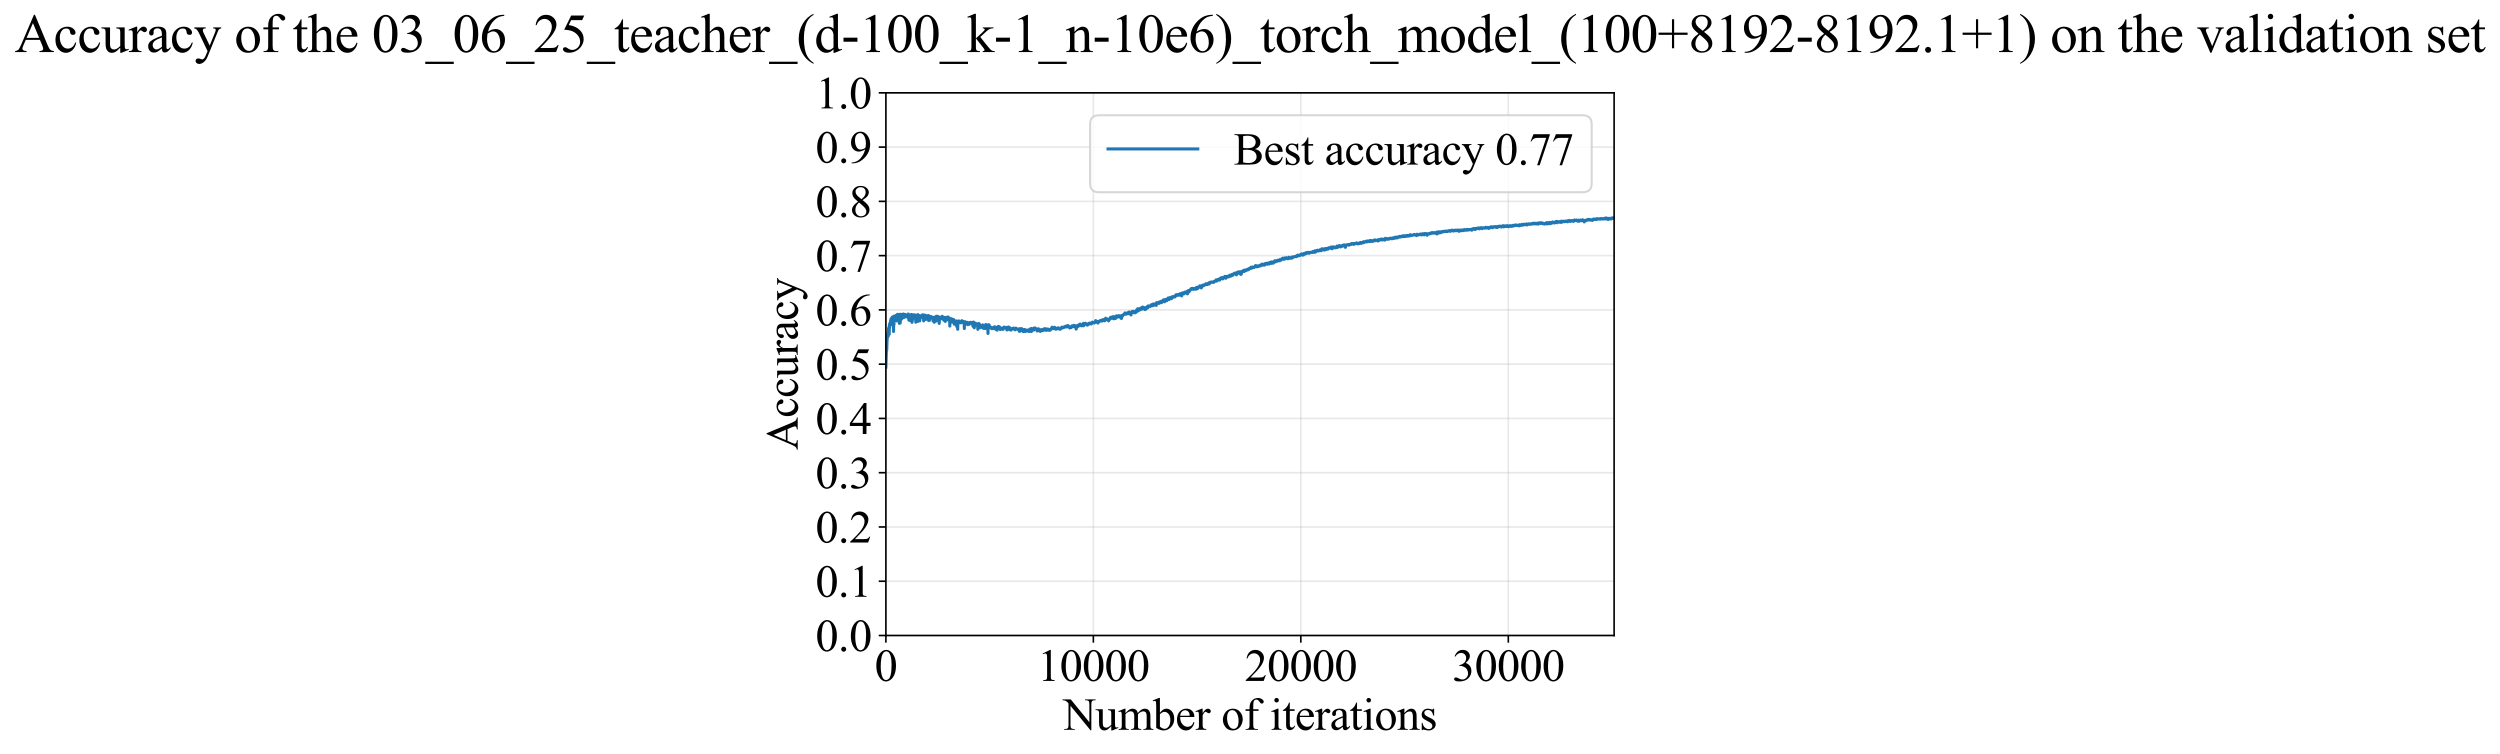 <?xml version="1.0" encoding="utf-8" standalone="no"?>
<!DOCTYPE svg PUBLIC "-//W3C//DTD SVG 1.1//EN"
  "http://www.w3.org/Graphics/SVG/1.1/DTD/svg11.dtd">
<svg xmlns:xlink="http://www.w3.org/1999/xlink" width="1225.983pt" height="369.808pt" viewBox="0 0 1225.983 369.808" xmlns="http://www.w3.org/2000/svg" version="1.1">
 <defs>
  <style type="text/css">*{stroke-linejoin: round; stroke-linecap: butt}</style>
 </defs>
 <g id="figure_1">
  <g id="patch_1">
   <path d="M 0 369.808 
L 1225.983 369.808 
L 1225.983 0 
L 0 0 
z
" style="fill: #ffffff"/>
  </g>
  <g id="axes_1">
   <g id="patch_2">
    <path d="M 434.431 311.644 
L 791.551 311.644 
L 791.551 45.532 
L 434.431 45.532 
z
" style="fill: #ffffff"/>
   </g>
   <g id="matplotlib.axis_1">
    <g id="xtick_1">
     <g id="line2d_1">
      <path d="M 434.431 311.644 
L 434.431 45.532 
" clip-path="url(#p3bc5eba6e0)" style="fill: none; stroke: #b0b0b0; stroke-opacity: 0.3; stroke-width: 0.8; stroke-linecap: square"/>
     </g>
     <g id="line2d_2">
      <defs>
       <path id="mb82b257d75" d="M 0 0 
L 0 3.5 
" style="stroke: #000000; stroke-width: 0.8"/>
      </defs>
      <g>
       <use xlink:href="#mb82b257d75" x="434.431" y="311.644" style="stroke: #000000; stroke-width: 0.8"/>
      </g>
     </g>
     <g id="text_1">
      <!-- 0 -->
      <g transform="translate(428.931 333.92) scale(0.22 -0.22)">
       <defs>
        <path id="TimesNewRomanPSMT-30" d="M 231 2094 
Q 231 2819 450 3342 
Q 669 3866 1031 4122 
Q 1313 4325 1613 4325 
Q 2100 4325 2488 3828 
Q 2972 3213 2972 2159 
Q 2972 1422 2759 906 
Q 2547 391 2217 158 
Q 1888 -75 1581 -75 
Q 975 -75 572 641 
Q 231 1244 231 2094 
z
M 844 2016 
Q 844 1141 1059 588 
Q 1238 122 1591 122 
Q 1759 122 1940 273 
Q 2122 425 2216 781 
Q 2359 1319 2359 2297 
Q 2359 3022 2209 3506 
Q 2097 3866 1919 4016 
Q 1791 4119 1609 4119 
Q 1397 4119 1231 3928 
Q 1006 3669 925 3112 
Q 844 2556 844 2016 
z
" transform="scale(0.016)"/>
       </defs>
       <use xlink:href="#TimesNewRomanPSMT-30"/>
      </g>
     </g>
    </g>
    <g id="xtick_2">
     <g id="line2d_3">
      <path d="M 536.175 311.644 
L 536.175 45.532 
" clip-path="url(#p3bc5eba6e0)" style="fill: none; stroke: #b0b0b0; stroke-opacity: 0.3; stroke-width: 0.8; stroke-linecap: square"/>
     </g>
     <g id="line2d_4">
      <g>
       <use xlink:href="#mb82b257d75" x="536.175" y="311.644" style="stroke: #000000; stroke-width: 0.8"/>
      </g>
     </g>
     <g id="text_2">
      <!-- 10000 -->
      <g transform="translate(508.675 333.92) scale(0.22 -0.22)">
       <defs>
        <path id="TimesNewRomanPSMT-31" d="M 750 3822 
L 1781 4325 
L 1884 4325 
L 1884 747 
Q 1884 391 1914 303 
Q 1944 216 2037 169 
Q 2131 122 2419 116 
L 2419 0 
L 825 0 
L 825 116 
Q 1125 122 1212 167 
Q 1300 213 1334 289 
Q 1369 366 1369 747 
L 1369 3034 
Q 1369 3497 1338 3628 
Q 1316 3728 1258 3775 
Q 1200 3822 1119 3822 
Q 1003 3822 797 3725 
L 750 3822 
z
" transform="scale(0.016)"/>
       </defs>
       <use xlink:href="#TimesNewRomanPSMT-31"/>
       <use xlink:href="#TimesNewRomanPSMT-30" transform="translate(50 0)"/>
       <use xlink:href="#TimesNewRomanPSMT-30" transform="translate(100 0)"/>
       <use xlink:href="#TimesNewRomanPSMT-30" transform="translate(150 0)"/>
       <use xlink:href="#TimesNewRomanPSMT-30" transform="translate(200 0)"/>
      </g>
     </g>
    </g>
    <g id="xtick_3">
     <g id="line2d_5">
      <path d="M 637.918 311.644 
L 637.918 45.532 
" clip-path="url(#p3bc5eba6e0)" style="fill: none; stroke: #b0b0b0; stroke-opacity: 0.3; stroke-width: 0.8; stroke-linecap: square"/>
     </g>
     <g id="line2d_6">
      <g>
       <use xlink:href="#mb82b257d75" x="637.918" y="311.644" style="stroke: #000000; stroke-width: 0.8"/>
      </g>
     </g>
     <g id="text_3">
      <!-- 20000 -->
      <g transform="translate(610.418 333.92) scale(0.22 -0.22)">
       <defs>
        <path id="TimesNewRomanPSMT-32" d="M 2934 816 
L 2638 0 
L 138 0 
L 138 116 
Q 1241 1122 1691 1759 
Q 2141 2397 2141 2925 
Q 2141 3328 1894 3587 
Q 1647 3847 1303 3847 
Q 991 3847 742 3664 
Q 494 3481 375 3128 
L 259 3128 
Q 338 3706 661 4015 
Q 984 4325 1469 4325 
Q 1984 4325 2329 3994 
Q 2675 3663 2675 3213 
Q 2675 2891 2525 2569 
Q 2294 2063 1775 1497 
Q 997 647 803 472 
L 1909 472 
Q 2247 472 2383 497 
Q 2519 522 2628 598 
Q 2738 675 2819 816 
L 2934 816 
z
" transform="scale(0.016)"/>
       </defs>
       <use xlink:href="#TimesNewRomanPSMT-32"/>
       <use xlink:href="#TimesNewRomanPSMT-30" transform="translate(50 0)"/>
       <use xlink:href="#TimesNewRomanPSMT-30" transform="translate(100 0)"/>
       <use xlink:href="#TimesNewRomanPSMT-30" transform="translate(150 0)"/>
       <use xlink:href="#TimesNewRomanPSMT-30" transform="translate(200 0)"/>
      </g>
     </g>
    </g>
    <g id="xtick_4">
     <g id="line2d_7">
      <path d="M 739.662 311.644 
L 739.662 45.532 
" clip-path="url(#p3bc5eba6e0)" style="fill: none; stroke: #b0b0b0; stroke-opacity: 0.3; stroke-width: 0.8; stroke-linecap: square"/>
     </g>
     <g id="line2d_8">
      <g>
       <use xlink:href="#mb82b257d75" x="739.662" y="311.644" style="stroke: #000000; stroke-width: 0.8"/>
      </g>
     </g>
     <g id="text_4">
      <!-- 30000 -->
      <g transform="translate(712.162 333.92) scale(0.22 -0.22)">
       <defs>
        <path id="TimesNewRomanPSMT-33" d="M 325 3431 
Q 506 3859 782 4092 
Q 1059 4325 1472 4325 
Q 1981 4325 2253 3994 
Q 2459 3747 2459 3466 
Q 2459 3003 1878 2509 
Q 2269 2356 2469 2072 
Q 2669 1788 2669 1403 
Q 2669 853 2319 450 
Q 1863 -75 997 -75 
Q 569 -75 414 31 
Q 259 138 259 259 
Q 259 350 332 419 
Q 406 488 509 488 
Q 588 488 669 463 
Q 722 447 909 348 
Q 1097 250 1169 231 
Q 1284 197 1416 197 
Q 1734 197 1970 444 
Q 2206 691 2206 1028 
Q 2206 1275 2097 1509 
Q 2016 1684 1919 1775 
Q 1784 1900 1550 2001 
Q 1316 2103 1072 2103 
L 972 2103 
L 972 2197 
Q 1219 2228 1467 2375 
Q 1716 2522 1828 2728 
Q 1941 2934 1941 3181 
Q 1941 3503 1739 3701 
Q 1538 3900 1238 3900 
Q 753 3900 428 3381 
L 325 3431 
z
" transform="scale(0.016)"/>
       </defs>
       <use xlink:href="#TimesNewRomanPSMT-33"/>
       <use xlink:href="#TimesNewRomanPSMT-30" transform="translate(50 0)"/>
       <use xlink:href="#TimesNewRomanPSMT-30" transform="translate(100 0)"/>
       <use xlink:href="#TimesNewRomanPSMT-30" transform="translate(150 0)"/>
       <use xlink:href="#TimesNewRomanPSMT-30" transform="translate(200 0)"/>
      </g>
     </g>
    </g>
    <g id="text_5">
     <!-- Number of iterations -->
     <g transform="translate(521.349 357.902) scale(0.22 -0.22)">
      <defs>
       <path id="TimesNewRomanPSMT-4e" d="M -84 4238 
L 1066 4238 
L 3656 1059 
L 3656 3503 
Q 3656 3894 3569 3991 
Q 3453 4122 3203 4122 
L 3056 4122 
L 3056 4238 
L 4531 4238 
L 4531 4122 
L 4381 4122 
Q 4113 4122 4000 3959 
Q 3931 3859 3931 3503 
L 3931 -69 
L 3819 -69 
L 1025 3344 
L 1025 734 
Q 1025 344 1109 247 
Q 1228 116 1475 116 
L 1625 116 
L 1625 0 
L 150 0 
L 150 116 
L 297 116 
Q 569 116 681 278 
Q 750 378 750 734 
L 750 3681 
Q 566 3897 470 3965 
Q 375 4034 191 4094 
Q 100 4122 -84 4122 
L -84 4238 
z
" transform="scale(0.016)"/>
       <path id="TimesNewRomanPSMT-75" d="M 2709 2863 
L 2709 1128 
Q 2709 631 2732 520 
Q 2756 409 2807 365 
Q 2859 322 2928 322 
Q 3025 322 3147 375 
L 3191 266 
L 2334 -88 
L 2194 -88 
L 2194 519 
Q 1825 119 1631 15 
Q 1438 -88 1222 -88 
Q 981 -88 804 51 
Q 628 191 559 409 
Q 491 628 491 1028 
L 491 2306 
Q 491 2509 447 2587 
Q 403 2666 317 2708 
Q 231 2750 6 2747 
L 6 2863 
L 1009 2863 
L 1009 947 
Q 1009 547 1148 422 
Q 1288 297 1484 297 
Q 1619 297 1789 381 
Q 1959 466 2194 703 
L 2194 2325 
Q 2194 2569 2105 2655 
Q 2016 2741 1734 2747 
L 1734 2863 
L 2709 2863 
z
" transform="scale(0.016)"/>
       <path id="TimesNewRomanPSMT-6d" d="M 1050 2338 
Q 1363 2650 1419 2697 
Q 1559 2816 1721 2881 
Q 1884 2947 2044 2947 
Q 2313 2947 2506 2790 
Q 2700 2634 2766 2338 
Q 3088 2713 3309 2830 
Q 3531 2947 3766 2947 
Q 3994 2947 4170 2830 
Q 4347 2713 4450 2447 
Q 4519 2266 4519 1878 
L 4519 647 
Q 4519 378 4559 278 
Q 4591 209 4675 161 
Q 4759 113 4950 113 
L 4950 0 
L 3538 0 
L 3538 113 
L 3597 113 
Q 3781 113 3884 184 
Q 3956 234 3988 344 
Q 4000 397 4000 647 
L 4000 1878 
Q 4000 2228 3916 2372 
Q 3794 2572 3525 2572 
Q 3359 2572 3192 2489 
Q 3025 2406 2788 2181 
L 2781 2147 
L 2788 2013 
L 2788 647 
Q 2788 353 2820 281 
Q 2853 209 2943 161 
Q 3034 113 3253 113 
L 3253 0 
L 1806 0 
L 1806 113 
Q 2044 113 2133 169 
Q 2222 225 2256 338 
Q 2272 391 2272 647 
L 2272 1878 
Q 2272 2228 2169 2381 
Q 2031 2581 1784 2581 
Q 1616 2581 1450 2491 
Q 1191 2353 1050 2181 
L 1050 647 
Q 1050 366 1089 281 
Q 1128 197 1204 155 
Q 1281 113 1516 113 
L 1516 0 
L 100 0 
L 100 113 
Q 297 113 375 155 
Q 453 197 493 289 
Q 534 381 534 647 
L 534 1741 
Q 534 2213 506 2350 
Q 484 2453 437 2492 
Q 391 2531 309 2531 
Q 222 2531 100 2484 
L 53 2597 
L 916 2947 
L 1050 2947 
L 1050 2338 
z
" transform="scale(0.016)"/>
       <path id="TimesNewRomanPSMT-62" d="M 984 2369 
Q 1400 2947 1881 2947 
Q 2322 2947 2650 2570 
Q 2978 2194 2978 1541 
Q 2978 778 2472 313 
Q 2038 -88 1503 -88 
Q 1253 -88 995 3 
Q 738 94 469 275 
L 469 3241 
Q 469 3728 445 3840 
Q 422 3953 372 3993 
Q 322 4034 247 4034 
Q 159 4034 28 3984 
L -16 4094 
L 844 4444 
L 984 4444 
L 984 2369 
z
M 984 2169 
L 984 456 
Q 1144 300 1314 220 
Q 1484 141 1663 141 
Q 1947 141 2192 453 
Q 2438 766 2438 1363 
Q 2438 1913 2192 2208 
Q 1947 2503 1634 2503 
Q 1469 2503 1303 2419 
Q 1178 2356 984 2169 
z
" transform="scale(0.016)"/>
       <path id="TimesNewRomanPSMT-65" d="M 681 1784 
Q 678 1147 991 784 
Q 1303 422 1725 422 
Q 2006 422 2214 576 
Q 2422 731 2563 1106 
L 2659 1044 
Q 2594 616 2278 264 
Q 1963 -88 1488 -88 
Q 972 -88 605 314 
Q 238 716 238 1394 
Q 238 2128 614 2539 
Q 991 2950 1559 2950 
Q 2041 2950 2350 2633 
Q 2659 2316 2659 1784 
L 681 1784 
z
M 681 1966 
L 2006 1966 
Q 1991 2241 1941 2353 
Q 1863 2528 1708 2628 
Q 1553 2728 1384 2728 
Q 1125 2728 920 2526 
Q 716 2325 681 1966 
z
" transform="scale(0.016)"/>
       <path id="TimesNewRomanPSMT-72" d="M 1038 2947 
L 1038 2303 
Q 1397 2947 1775 2947 
Q 1947 2947 2059 2842 
Q 2172 2738 2172 2600 
Q 2172 2478 2090 2393 
Q 2009 2309 1897 2309 
Q 1788 2309 1652 2417 
Q 1516 2525 1450 2525 
Q 1394 2525 1328 2463 
Q 1188 2334 1038 2041 
L 1038 669 
Q 1038 431 1097 309 
Q 1138 225 1241 169 
Q 1344 113 1538 113 
L 1538 0 
L 72 0 
L 72 113 
Q 291 113 397 181 
Q 475 231 506 341 
Q 522 394 522 644 
L 522 1753 
Q 522 2253 501 2348 
Q 481 2444 426 2487 
Q 372 2531 291 2531 
Q 194 2531 72 2484 
L 41 2597 
L 906 2947 
L 1038 2947 
z
" transform="scale(0.016)"/>
       <path id="TimesNewRomanPSMT-20" transform="scale(0.016)"/>
       <path id="TimesNewRomanPSMT-6f" d="M 1600 2947 
Q 2250 2947 2644 2453 
Q 2978 2031 2978 1484 
Q 2978 1100 2793 706 
Q 2609 313 2286 112 
Q 1963 -88 1566 -88 
Q 919 -88 538 428 
Q 216 863 216 1403 
Q 216 1797 411 2186 
Q 606 2575 925 2761 
Q 1244 2947 1600 2947 
z
M 1503 2744 
Q 1338 2744 1170 2645 
Q 1003 2547 900 2300 
Q 797 2053 797 1666 
Q 797 1041 1045 587 
Q 1294 134 1700 134 
Q 2003 134 2200 384 
Q 2397 634 2397 1244 
Q 2397 2006 2069 2444 
Q 1847 2744 1503 2744 
z
" transform="scale(0.016)"/>
       <path id="TimesNewRomanPSMT-66" d="M 1319 2638 
L 1319 756 
Q 1319 356 1406 250 
Q 1522 113 1716 113 
L 1975 113 
L 1975 0 
L 266 0 
L 266 113 
L 394 113 
Q 519 113 622 175 
Q 725 238 764 344 
Q 803 450 803 756 
L 803 2638 
L 247 2638 
L 247 2863 
L 803 2863 
L 803 3050 
Q 803 3478 940 3775 
Q 1078 4072 1361 4255 
Q 1644 4438 1997 4438 
Q 2325 4438 2600 4225 
Q 2781 4084 2781 3909 
Q 2781 3816 2700 3733 
Q 2619 3650 2525 3650 
Q 2453 3650 2373 3701 
Q 2294 3753 2178 3923 
Q 2063 4094 1966 4153 
Q 1869 4213 1750 4213 
Q 1606 4213 1506 4136 
Q 1406 4059 1362 3898 
Q 1319 3738 1319 3069 
L 1319 2863 
L 2056 2863 
L 2056 2638 
L 1319 2638 
z
" transform="scale(0.016)"/>
       <path id="TimesNewRomanPSMT-69" d="M 928 4444 
Q 1059 4444 1151 4351 
Q 1244 4259 1244 4128 
Q 1244 3997 1151 3903 
Q 1059 3809 928 3809 
Q 797 3809 703 3903 
Q 609 3997 609 4128 
Q 609 4259 701 4351 
Q 794 4444 928 4444 
z
M 1188 2947 
L 1188 647 
Q 1188 378 1227 289 
Q 1266 200 1342 156 
Q 1419 113 1622 113 
L 1622 0 
L 231 0 
L 231 113 
Q 441 113 512 153 
Q 584 194 626 287 
Q 669 381 669 647 
L 669 1750 
Q 669 2216 641 2353 
Q 619 2453 572 2492 
Q 525 2531 444 2531 
Q 356 2531 231 2484 
L 188 2597 
L 1050 2947 
L 1188 2947 
z
" transform="scale(0.016)"/>
       <path id="TimesNewRomanPSMT-74" d="M 1031 3803 
L 1031 2863 
L 1700 2863 
L 1700 2644 
L 1031 2644 
L 1031 788 
Q 1031 509 1111 412 
Q 1191 316 1316 316 
Q 1419 316 1516 380 
Q 1613 444 1666 569 
L 1788 569 
Q 1678 263 1478 108 
Q 1278 -47 1066 -47 
Q 922 -47 784 33 
Q 647 113 581 261 
Q 516 409 516 719 
L 516 2644 
L 63 2644 
L 63 2747 
Q 234 2816 414 2980 
Q 594 3144 734 3369 
Q 806 3488 934 3803 
L 1031 3803 
z
" transform="scale(0.016)"/>
       <path id="TimesNewRomanPSMT-61" d="M 1822 413 
Q 1381 72 1269 19 
Q 1100 -59 909 -59 
Q 613 -59 420 144 
Q 228 347 228 678 
Q 228 888 322 1041 
Q 450 1253 767 1440 
Q 1084 1628 1822 1897 
L 1822 2009 
Q 1822 2438 1686 2597 
Q 1550 2756 1291 2756 
Q 1094 2756 978 2650 
Q 859 2544 859 2406 
L 866 2225 
Q 866 2081 792 2003 
Q 719 1925 600 1925 
Q 484 1925 411 2006 
Q 338 2088 338 2228 
Q 338 2497 613 2722 
Q 888 2947 1384 2947 
Q 1766 2947 2009 2819 
Q 2194 2722 2281 2516 
Q 2338 2381 2338 1966 
L 2338 994 
Q 2338 584 2353 492 
Q 2369 400 2405 369 
Q 2441 338 2488 338 
Q 2538 338 2575 359 
Q 2641 400 2828 588 
L 2828 413 
Q 2478 -56 2159 -56 
Q 2006 -56 1915 50 
Q 1825 156 1822 413 
z
M 1822 616 
L 1822 1706 
Q 1350 1519 1213 1441 
Q 966 1303 859 1153 
Q 753 1003 753 825 
Q 753 600 887 451 
Q 1022 303 1197 303 
Q 1434 303 1822 616 
z
" transform="scale(0.016)"/>
       <path id="TimesNewRomanPSMT-6e" d="M 1034 2341 
Q 1538 2947 1994 2947 
Q 2228 2947 2397 2830 
Q 2566 2713 2666 2444 
Q 2734 2256 2734 1869 
L 2734 647 
Q 2734 375 2778 278 
Q 2813 200 2889 156 
Q 2966 113 3172 113 
L 3172 0 
L 1756 0 
L 1756 113 
L 1816 113 
Q 2016 113 2095 173 
Q 2175 234 2206 353 
Q 2219 400 2219 647 
L 2219 1819 
Q 2219 2209 2117 2386 
Q 2016 2563 1775 2563 
Q 1403 2563 1034 2156 
L 1034 647 
Q 1034 356 1069 288 
Q 1113 197 1189 155 
Q 1266 113 1500 113 
L 1500 0 
L 84 0 
L 84 113 
L 147 113 
Q 366 113 442 223 
Q 519 334 519 647 
L 519 1709 
Q 519 2225 495 2337 
Q 472 2450 423 2490 
Q 375 2531 294 2531 
Q 206 2531 84 2484 
L 38 2597 
L 900 2947 
L 1034 2947 
L 1034 2341 
z
" transform="scale(0.016)"/>
       <path id="TimesNewRomanPSMT-73" d="M 2050 2947 
L 2050 1972 
L 1947 1972 
Q 1828 2431 1642 2597 
Q 1456 2763 1169 2763 
Q 950 2763 815 2647 
Q 681 2531 681 2391 
Q 681 2216 781 2091 
Q 878 1963 1175 1819 
L 1631 1597 
Q 2266 1288 2266 781 
Q 2266 391 1970 151 
Q 1675 -88 1309 -88 
Q 1047 -88 709 6 
Q 606 38 541 38 
Q 469 38 428 -44 
L 325 -44 
L 325 978 
L 428 978 
Q 516 541 762 319 
Q 1009 97 1316 97 
Q 1531 97 1667 223 
Q 1803 350 1803 528 
Q 1803 744 1651 891 
Q 1500 1038 1047 1263 
Q 594 1488 453 1669 
Q 313 1847 313 2119 
Q 313 2472 555 2709 
Q 797 2947 1181 2947 
Q 1350 2947 1591 2875 
Q 1750 2828 1803 2828 
Q 1853 2828 1881 2850 
Q 1909 2872 1947 2947 
L 2050 2947 
z
" transform="scale(0.016)"/>
      </defs>
      <use xlink:href="#TimesNewRomanPSMT-4e"/>
      <use xlink:href="#TimesNewRomanPSMT-75" transform="translate(72.217 0)"/>
      <use xlink:href="#TimesNewRomanPSMT-6d" transform="translate(122.217 0)"/>
      <use xlink:href="#TimesNewRomanPSMT-62" transform="translate(200 0)"/>
      <use xlink:href="#TimesNewRomanPSMT-65" transform="translate(250 0)"/>
      <use xlink:href="#TimesNewRomanPSMT-72" transform="translate(294.385 0)"/>
      <use xlink:href="#TimesNewRomanPSMT-20" transform="translate(327.686 0)"/>
      <use xlink:href="#TimesNewRomanPSMT-6f" transform="translate(352.686 0)"/>
      <use xlink:href="#TimesNewRomanPSMT-66" transform="translate(402.686 0)"/>
      <use xlink:href="#TimesNewRomanPSMT-20" transform="translate(435.986 0)"/>
      <use xlink:href="#TimesNewRomanPSMT-69" transform="translate(460.986 0)"/>
      <use xlink:href="#TimesNewRomanPSMT-74" transform="translate(488.77 0)"/>
      <use xlink:href="#TimesNewRomanPSMT-65" transform="translate(516.553 0)"/>
      <use xlink:href="#TimesNewRomanPSMT-72" transform="translate(560.938 0)"/>
      <use xlink:href="#TimesNewRomanPSMT-61" transform="translate(594.238 0)"/>
      <use xlink:href="#TimesNewRomanPSMT-74" transform="translate(638.623 0)"/>
      <use xlink:href="#TimesNewRomanPSMT-69" transform="translate(666.406 0)"/>
      <use xlink:href="#TimesNewRomanPSMT-6f" transform="translate(694.189 0)"/>
      <use xlink:href="#TimesNewRomanPSMT-6e" transform="translate(744.189 0)"/>
      <use xlink:href="#TimesNewRomanPSMT-73" transform="translate(794.189 0)"/>
     </g>
    </g>
   </g>
   <g id="matplotlib.axis_2">
    <g id="ytick_1">
     <g id="line2d_9">
      <path d="M 434.431 311.644 
L 791.551 311.644 
" clip-path="url(#p3bc5eba6e0)" style="fill: none; stroke: #b0b0b0; stroke-opacity: 0.3; stroke-width: 0.8; stroke-linecap: square"/>
     </g>
     <g id="line2d_10">
      <defs>
       <path id="m81b63c0bf4" d="M 0 0 
L -3.5 0 
" style="stroke: #000000; stroke-width: 0.8"/>
      </defs>
      <g>
       <use xlink:href="#m81b63c0bf4" x="434.431" y="311.644" style="stroke: #000000; stroke-width: 0.8"/>
      </g>
     </g>
     <g id="text_6">
      <!-- 0.0 -->
      <g transform="translate(399.931 319.282) scale(0.22 -0.22)">
       <defs>
        <path id="TimesNewRomanPSMT-2e" d="M 800 606 
Q 947 606 1047 504 
Q 1147 403 1147 259 
Q 1147 116 1045 14 
Q 944 -88 800 -88 
Q 656 -88 554 14 
Q 453 116 453 259 
Q 453 406 554 506 
Q 656 606 800 606 
z
" transform="scale(0.016)"/>
       </defs>
       <use xlink:href="#TimesNewRomanPSMT-30"/>
       <use xlink:href="#TimesNewRomanPSMT-2e" transform="translate(50 0)"/>
       <use xlink:href="#TimesNewRomanPSMT-30" transform="translate(75 0)"/>
      </g>
     </g>
    </g>
    <g id="ytick_2">
     <g id="line2d_11">
      <path d="M 434.431 285.032 
L 791.551 285.032 
" clip-path="url(#p3bc5eba6e0)" style="fill: none; stroke: #b0b0b0; stroke-opacity: 0.3; stroke-width: 0.8; stroke-linecap: square"/>
     </g>
     <g id="line2d_12">
      <g>
       <use xlink:href="#m81b63c0bf4" x="434.431" y="285.032" style="stroke: #000000; stroke-width: 0.8"/>
      </g>
     </g>
     <g id="text_7">
      <!-- 0.1 -->
      <g transform="translate(399.931 292.67) scale(0.22 -0.22)">
       <use xlink:href="#TimesNewRomanPSMT-30"/>
       <use xlink:href="#TimesNewRomanPSMT-2e" transform="translate(50 0)"/>
       <use xlink:href="#TimesNewRomanPSMT-31" transform="translate(75 0)"/>
      </g>
     </g>
    </g>
    <g id="ytick_3">
     <g id="line2d_13">
      <path d="M 434.431 258.421 
L 791.551 258.421 
" clip-path="url(#p3bc5eba6e0)" style="fill: none; stroke: #b0b0b0; stroke-opacity: 0.3; stroke-width: 0.8; stroke-linecap: square"/>
     </g>
     <g id="line2d_14">
      <g>
       <use xlink:href="#m81b63c0bf4" x="434.431" y="258.421" style="stroke: #000000; stroke-width: 0.8"/>
      </g>
     </g>
     <g id="text_8">
      <!-- 0.2 -->
      <g transform="translate(399.931 266.059) scale(0.22 -0.22)">
       <use xlink:href="#TimesNewRomanPSMT-30"/>
       <use xlink:href="#TimesNewRomanPSMT-2e" transform="translate(50 0)"/>
       <use xlink:href="#TimesNewRomanPSMT-32" transform="translate(75 0)"/>
      </g>
     </g>
    </g>
    <g id="ytick_4">
     <g id="line2d_15">
      <path d="M 434.431 231.81 
L 791.551 231.81 
" clip-path="url(#p3bc5eba6e0)" style="fill: none; stroke: #b0b0b0; stroke-opacity: 0.3; stroke-width: 0.8; stroke-linecap: square"/>
     </g>
     <g id="line2d_16">
      <g>
       <use xlink:href="#m81b63c0bf4" x="434.431" y="231.81" style="stroke: #000000; stroke-width: 0.8"/>
      </g>
     </g>
     <g id="text_9">
      <!-- 0.3 -->
      <g transform="translate(399.931 239.448) scale(0.22 -0.22)">
       <use xlink:href="#TimesNewRomanPSMT-30"/>
       <use xlink:href="#TimesNewRomanPSMT-2e" transform="translate(50 0)"/>
       <use xlink:href="#TimesNewRomanPSMT-33" transform="translate(75 0)"/>
      </g>
     </g>
    </g>
    <g id="ytick_5">
     <g id="line2d_17">
      <path d="M 434.431 205.199 
L 791.551 205.199 
" clip-path="url(#p3bc5eba6e0)" style="fill: none; stroke: #b0b0b0; stroke-opacity: 0.3; stroke-width: 0.8; stroke-linecap: square"/>
     </g>
     <g id="line2d_18">
      <g>
       <use xlink:href="#m81b63c0bf4" x="434.431" y="205.199" style="stroke: #000000; stroke-width: 0.8"/>
      </g>
     </g>
     <g id="text_10">
      <!-- 0.4 -->
      <g transform="translate(399.931 212.837) scale(0.22 -0.22)">
       <defs>
        <path id="TimesNewRomanPSMT-34" d="M 2978 1563 
L 2978 1119 
L 2409 1119 
L 2409 0 
L 1894 0 
L 1894 1119 
L 100 1119 
L 100 1519 
L 2066 4325 
L 2409 4325 
L 2409 1563 
L 2978 1563 
z
M 1894 1563 
L 1894 3666 
L 406 1563 
L 1894 1563 
z
" transform="scale(0.016)"/>
       </defs>
       <use xlink:href="#TimesNewRomanPSMT-30"/>
       <use xlink:href="#TimesNewRomanPSMT-2e" transform="translate(50 0)"/>
       <use xlink:href="#TimesNewRomanPSMT-34" transform="translate(75 0)"/>
      </g>
     </g>
    </g>
    <g id="ytick_6">
     <g id="line2d_19">
      <path d="M 434.431 178.588 
L 791.551 178.588 
" clip-path="url(#p3bc5eba6e0)" style="fill: none; stroke: #b0b0b0; stroke-opacity: 0.3; stroke-width: 0.8; stroke-linecap: square"/>
     </g>
     <g id="line2d_20">
      <g>
       <use xlink:href="#m81b63c0bf4" x="434.431" y="178.588" style="stroke: #000000; stroke-width: 0.8"/>
      </g>
     </g>
     <g id="text_11">
      <!-- 0.5 -->
      <g transform="translate(399.931 186.226) scale(0.22 -0.22)">
       <defs>
        <path id="TimesNewRomanPSMT-35" d="M 2778 4238 
L 2534 3706 
L 1259 3706 
L 981 3138 
Q 1809 3016 2294 2522 
Q 2709 2097 2709 1522 
Q 2709 1188 2573 903 
Q 2438 619 2231 419 
Q 2025 219 1772 97 
Q 1413 -75 1034 -75 
Q 653 -75 479 54 
Q 306 184 306 341 
Q 306 428 378 495 
Q 450 563 559 563 
Q 641 563 702 538 
Q 763 513 909 409 
Q 1144 247 1384 247 
Q 1750 247 2026 523 
Q 2303 800 2303 1197 
Q 2303 1581 2056 1914 
Q 1809 2247 1375 2428 
Q 1034 2569 447 2591 
L 1259 4238 
L 2778 4238 
z
" transform="scale(0.016)"/>
       </defs>
       <use xlink:href="#TimesNewRomanPSMT-30"/>
       <use xlink:href="#TimesNewRomanPSMT-2e" transform="translate(50 0)"/>
       <use xlink:href="#TimesNewRomanPSMT-35" transform="translate(75 0)"/>
      </g>
     </g>
    </g>
    <g id="ytick_7">
     <g id="line2d_21">
      <path d="M 434.431 151.976 
L 791.551 151.976 
" clip-path="url(#p3bc5eba6e0)" style="fill: none; stroke: #b0b0b0; stroke-opacity: 0.3; stroke-width: 0.8; stroke-linecap: square"/>
     </g>
     <g id="line2d_22">
      <g>
       <use xlink:href="#m81b63c0bf4" x="434.431" y="151.976" style="stroke: #000000; stroke-width: 0.8"/>
      </g>
     </g>
     <g id="text_12">
      <!-- 0.6 -->
      <g transform="translate(399.931 159.614) scale(0.22 -0.22)">
       <defs>
        <path id="TimesNewRomanPSMT-36" d="M 2869 4325 
L 2869 4209 
Q 2456 4169 2195 4045 
Q 1934 3922 1679 3669 
Q 1425 3416 1258 3105 
Q 1091 2794 978 2366 
Q 1428 2675 1881 2675 
Q 2316 2675 2634 2325 
Q 2953 1975 2953 1425 
Q 2953 894 2631 456 
Q 2244 -75 1606 -75 
Q 1172 -75 869 213 
Q 275 772 275 1663 
Q 275 2231 503 2743 
Q 731 3256 1154 3653 
Q 1578 4050 1965 4187 
Q 2353 4325 2688 4325 
L 2869 4325 
z
M 925 2138 
Q 869 1716 869 1456 
Q 869 1156 980 804 
Q 1091 453 1309 247 
Q 1469 100 1697 100 
Q 1969 100 2183 356 
Q 2397 613 2397 1088 
Q 2397 1622 2184 2012 
Q 1972 2403 1581 2403 
Q 1463 2403 1327 2353 
Q 1191 2303 925 2138 
z
" transform="scale(0.016)"/>
       </defs>
       <use xlink:href="#TimesNewRomanPSMT-30"/>
       <use xlink:href="#TimesNewRomanPSMT-2e" transform="translate(50 0)"/>
       <use xlink:href="#TimesNewRomanPSMT-36" transform="translate(75 0)"/>
      </g>
     </g>
    </g>
    <g id="ytick_8">
     <g id="line2d_23">
      <path d="M 434.431 125.365 
L 791.551 125.365 
" clip-path="url(#p3bc5eba6e0)" style="fill: none; stroke: #b0b0b0; stroke-opacity: 0.3; stroke-width: 0.8; stroke-linecap: square"/>
     </g>
     <g id="line2d_24">
      <g>
       <use xlink:href="#m81b63c0bf4" x="434.431" y="125.365" style="stroke: #000000; stroke-width: 0.8"/>
      </g>
     </g>
     <g id="text_13">
      <!-- 0.7 -->
      <g transform="translate(399.931 133.003) scale(0.22 -0.22)">
       <defs>
        <path id="TimesNewRomanPSMT-37" d="M 644 4238 
L 2916 4238 
L 2916 4119 
L 1503 -88 
L 1153 -88 
L 2419 3728 
L 1253 3728 
Q 900 3728 750 3644 
Q 488 3500 328 3200 
L 238 3234 
L 644 4238 
z
" transform="scale(0.016)"/>
       </defs>
       <use xlink:href="#TimesNewRomanPSMT-30"/>
       <use xlink:href="#TimesNewRomanPSMT-2e" transform="translate(50 0)"/>
       <use xlink:href="#TimesNewRomanPSMT-37" transform="translate(75 0)"/>
      </g>
     </g>
    </g>
    <g id="ytick_9">
     <g id="line2d_25">
      <path d="M 434.431 98.754 
L 791.551 98.754 
" clip-path="url(#p3bc5eba6e0)" style="fill: none; stroke: #b0b0b0; stroke-opacity: 0.3; stroke-width: 0.8; stroke-linecap: square"/>
     </g>
     <g id="line2d_26">
      <g>
       <use xlink:href="#m81b63c0bf4" x="434.431" y="98.754" style="stroke: #000000; stroke-width: 0.8"/>
      </g>
     </g>
     <g id="text_14">
      <!-- 0.8 -->
      <g transform="translate(399.931 106.392) scale(0.22 -0.22)">
       <defs>
        <path id="TimesNewRomanPSMT-38" d="M 1228 2134 
Q 725 2547 579 2797 
Q 434 3047 434 3316 
Q 434 3728 753 4026 
Q 1072 4325 1600 4325 
Q 2113 4325 2425 4047 
Q 2738 3769 2738 3413 
Q 2738 3175 2569 2928 
Q 2400 2681 1866 2347 
Q 2416 1922 2594 1678 
Q 2831 1359 2831 1006 
Q 2831 559 2490 242 
Q 2150 -75 1597 -75 
Q 994 -75 656 303 
Q 388 606 388 966 
Q 388 1247 577 1523 
Q 766 1800 1228 2134 
z
M 1719 2469 
Q 2094 2806 2194 3001 
Q 2294 3197 2294 3444 
Q 2294 3772 2109 3958 
Q 1925 4144 1606 4144 
Q 1288 4144 1088 3959 
Q 888 3775 888 3528 
Q 888 3366 970 3203 
Q 1053 3041 1206 2894 
L 1719 2469 
z
M 1375 2016 
Q 1116 1797 991 1539 
Q 866 1281 866 981 
Q 866 578 1086 336 
Q 1306 94 1647 94 
Q 1984 94 2187 284 
Q 2391 475 2391 747 
Q 2391 972 2272 1150 
Q 2050 1481 1375 2016 
z
" transform="scale(0.016)"/>
       </defs>
       <use xlink:href="#TimesNewRomanPSMT-30"/>
       <use xlink:href="#TimesNewRomanPSMT-2e" transform="translate(50 0)"/>
       <use xlink:href="#TimesNewRomanPSMT-38" transform="translate(75 0)"/>
      </g>
     </g>
    </g>
    <g id="ytick_10">
     <g id="line2d_27">
      <path d="M 434.431 72.143 
L 791.551 72.143 
" clip-path="url(#p3bc5eba6e0)" style="fill: none; stroke: #b0b0b0; stroke-opacity: 0.3; stroke-width: 0.8; stroke-linecap: square"/>
     </g>
     <g id="line2d_28">
      <g>
       <use xlink:href="#m81b63c0bf4" x="434.431" y="72.143" style="stroke: #000000; stroke-width: 0.8"/>
      </g>
     </g>
     <g id="text_15">
      <!-- 0.9 -->
      <g transform="translate(399.931 79.781) scale(0.22 -0.22)">
       <defs>
        <path id="TimesNewRomanPSMT-39" d="M 338 -88 
L 338 28 
Q 744 34 1094 217 
Q 1444 400 1770 856 
Q 2097 1313 2225 1859 
Q 1734 1544 1338 1544 
Q 891 1544 572 1889 
Q 253 2234 253 2806 
Q 253 3363 572 3797 
Q 956 4325 1575 4325 
Q 2097 4325 2469 3894 
Q 2925 3359 2925 2575 
Q 2925 1869 2578 1258 
Q 2231 647 1613 244 
Q 1109 -88 516 -88 
L 338 -88 
z
M 2275 2091 
Q 2331 2497 2331 2741 
Q 2331 3044 2228 3395 
Q 2125 3747 1936 3934 
Q 1747 4122 1506 4122 
Q 1228 4122 1018 3872 
Q 809 3622 809 3128 
Q 809 2469 1088 2097 
Q 1291 1828 1588 1828 
Q 1731 1828 1928 1897 
Q 2125 1966 2275 2091 
z
" transform="scale(0.016)"/>
       </defs>
       <use xlink:href="#TimesNewRomanPSMT-30"/>
       <use xlink:href="#TimesNewRomanPSMT-2e" transform="translate(50 0)"/>
       <use xlink:href="#TimesNewRomanPSMT-39" transform="translate(75 0)"/>
      </g>
     </g>
    </g>
    <g id="ytick_11">
     <g id="line2d_29">
      <path d="M 434.431 45.532 
L 791.551 45.532 
" clip-path="url(#p3bc5eba6e0)" style="fill: none; stroke: #b0b0b0; stroke-opacity: 0.3; stroke-width: 0.8; stroke-linecap: square"/>
     </g>
     <g id="line2d_30">
      <g>
       <use xlink:href="#m81b63c0bf4" x="434.431" y="45.532" style="stroke: #000000; stroke-width: 0.8"/>
      </g>
     </g>
     <g id="text_16">
      <!-- 1.0 -->
      <g transform="translate(399.931 53.17) scale(0.22 -0.22)">
       <use xlink:href="#TimesNewRomanPSMT-31"/>
       <use xlink:href="#TimesNewRomanPSMT-2e" transform="translate(50 0)"/>
       <use xlink:href="#TimesNewRomanPSMT-30" transform="translate(75 0)"/>
      </g>
     </g>
    </g>
    <g id="text_17">
     <!-- Accuracy -->
     <g transform="translate(391.184 220.726) rotate(-90) scale(0.22 -0.22)">
      <defs>
       <path id="TimesNewRomanPSMT-41" d="M 2928 1419 
L 1288 1419 
L 1000 750 
Q 894 503 894 381 
Q 894 284 986 211 
Q 1078 138 1384 116 
L 1384 0 
L 50 0 
L 50 116 
Q 316 163 394 238 
Q 553 388 747 847 
L 2238 4334 
L 2347 4334 
L 3822 809 
Q 4000 384 4145 257 
Q 4291 131 4550 116 
L 4550 0 
L 2878 0 
L 2878 116 
Q 3131 128 3220 200 
Q 3309 272 3309 375 
Q 3309 513 3184 809 
L 2928 1419 
z
M 2841 1650 
L 2122 3363 
L 1384 1650 
L 2841 1650 
z
" transform="scale(0.016)"/>
       <path id="TimesNewRomanPSMT-63" d="M 2631 1088 
Q 2516 522 2178 217 
Q 1841 -88 1431 -88 
Q 944 -88 581 321 
Q 219 731 219 1428 
Q 219 2103 620 2525 
Q 1022 2947 1584 2947 
Q 2006 2947 2278 2723 
Q 2550 2500 2550 2259 
Q 2550 2141 2473 2067 
Q 2397 1994 2259 1994 
Q 2075 1994 1981 2113 
Q 1928 2178 1911 2362 
Q 1894 2547 1784 2644 
Q 1675 2738 1481 2738 
Q 1169 2738 978 2506 
Q 725 2200 725 1697 
Q 725 1184 976 792 
Q 1228 400 1656 400 
Q 1963 400 2206 609 
Q 2378 753 2541 1131 
L 2631 1088 
z
" transform="scale(0.016)"/>
       <path id="TimesNewRomanPSMT-79" d="M 38 2863 
L 1372 2863 
L 1372 2747 
L 1306 2747 
Q 1166 2747 1095 2686 
Q 1025 2625 1025 2534 
Q 1025 2413 1128 2197 
L 1825 753 
L 2466 2334 
Q 2519 2463 2519 2588 
Q 2519 2644 2497 2672 
Q 2472 2706 2419 2726 
Q 2366 2747 2231 2747 
L 2231 2863 
L 3163 2863 
L 3163 2747 
Q 3047 2734 2984 2696 
Q 2922 2659 2847 2556 
Q 2819 2513 2741 2316 
L 1575 -541 
Q 1406 -956 1132 -1168 
Q 859 -1381 606 -1381 
Q 422 -1381 303 -1275 
Q 184 -1169 184 -1031 
Q 184 -900 270 -820 
Q 356 -741 506 -741 
Q 609 -741 788 -809 
Q 913 -856 944 -856 
Q 1038 -856 1148 -759 
Q 1259 -663 1372 -384 
L 1575 113 
L 547 2272 
Q 500 2369 397 2513 
Q 319 2622 269 2659 
Q 197 2709 38 2747 
L 38 2863 
z
" transform="scale(0.016)"/>
      </defs>
      <use xlink:href="#TimesNewRomanPSMT-41"/>
      <use xlink:href="#TimesNewRomanPSMT-63" transform="translate(72.217 0)"/>
      <use xlink:href="#TimesNewRomanPSMT-63" transform="translate(116.602 0)"/>
      <use xlink:href="#TimesNewRomanPSMT-75" transform="translate(160.986 0)"/>
      <use xlink:href="#TimesNewRomanPSMT-72" transform="translate(210.986 0)"/>
      <use xlink:href="#TimesNewRomanPSMT-61" transform="translate(244.287 0)"/>
      <use xlink:href="#TimesNewRomanPSMT-63" transform="translate(288.672 0)"/>
      <use xlink:href="#TimesNewRomanPSMT-79" transform="translate(333.057 0)"/>
     </g>
    </g>
   </g>
   <g id="line2d_31">
    <path d="M 434.431 180.022 
L 434.737 170.112 
L 434.838 171.767 
L 435.042 166.213 
L 435.144 165.617 
L 435.347 163.528 
L 435.551 164.936 
L 435.754 161.157 
L 435.856 160.676 
L 435.958 161.554 
L 436.06 163.938 
L 436.161 159.121 
L 436.263 160.503 
L 436.365 158.549 
L 436.467 159.342 
L 436.569 159.018 
L 436.772 157.064 
L 436.874 159.26 
L 436.976 156.314 
L 437.077 156.412 
L 437.179 156.141 
L 437.281 158.379 
L 437.383 156.04 
L 437.484 158.123 
L 437.586 155.486 
L 437.688 158.621 
L 437.79 155.726 
L 437.892 156.668 
L 437.993 155.728 
L 438.197 162.565 
L 438.299 155.047 
L 438.4 159.209 
L 438.502 155.548 
L 438.604 157.458 
L 438.808 155.441 
L 438.909 155.313 
L 439.011 156.623 
L 439.113 156.479 
L 439.316 154.688 
L 439.418 155.965 
L 439.52 154.653 
L 439.622 155.383 
L 439.723 154.592 
L 439.825 157.392 
L 440.029 154.454 
L 440.131 154.124 
L 440.232 154.534 
L 440.334 157.288 
L 440.436 154.252 
L 440.538 154.47 
L 440.639 154.257 
L 440.741 154.739 
L 440.843 154.494 
L 440.945 155.529 
L 441.047 158.592 
L 441.25 154.648 
L 441.352 154.113 
L 441.454 158.422 
L 441.657 154.544 
L 441.759 154.124 
L 441.861 154.637 
L 441.962 156.442 
L 442.064 154.22 
L 442.166 156.439 
L 442.268 154.382 
L 442.37 155.689 
L 442.471 154.369 
L 442.573 155.739 
L 442.777 154.073 
L 442.878 154.121 
L 442.98 153.977 
L 443.184 155.752 
L 443.286 155.478 
L 443.489 154.238 
L 443.591 154.656 
L 443.693 154.209 
L 443.794 154.337 
L 443.896 154.177 
L 443.998 154.254 
L 444.1 155.356 
L 444.303 154.584 
L 444.507 154.635 
L 444.812 154.56 
L 444.914 155.058 
L 445.016 154.749 
L 445.117 154.8 
L 445.219 154.299 
L 445.321 155.899 
L 445.423 153.961 
L 445.525 155.526 
L 445.626 155.351 
L 445.728 157.032 
L 445.932 154.494 
L 446.033 156.721 
L 446.237 154.739 
L 446.339 154.898 
L 446.44 154.576 
L 446.542 157.28 
L 446.746 154.315 
L 446.848 154.323 
L 446.949 154.201 
L 447.255 158.092 
L 447.356 154.755 
L 447.458 156.918 
L 447.56 154.515 
L 447.662 155.122 
L 447.764 154.329 
L 447.865 155.678 
L 447.967 154.403 
L 448.171 155.359 
L 448.374 155.069 
L 448.476 156 
L 448.578 154.435 
L 448.679 154.669 
L 448.781 154.456 
L 448.883 155.116 
L 448.985 154.582 
L 449.087 158.004 
L 449.29 154.818 
L 449.392 155.092 
L 449.494 154.664 
L 449.697 157.091 
L 449.901 154.709 
L 450.003 157.647 
L 450.104 154.268 
L 450.206 154.454 
L 450.308 155.319 
L 450.511 154.725 
L 450.613 157.016 
L 450.817 155.013 
L 450.918 154.755 
L 451.02 157.376 
L 451.224 155.029 
L 451.326 155.005 
L 451.427 155.976 
L 451.529 155.702 
L 451.733 154.816 
L 451.936 154.755 
L 452.038 155.377 
L 452.445 154.347 
L 452.75 155.071 
L 452.852 154.568 
L 452.954 157.354 
L 453.157 154.456 
L 453.259 154.76 
L 453.361 154.574 
L 453.463 154.728 
L 453.565 155.356 
L 453.666 154.938 
L 453.768 156.074 
L 453.87 154.635 
L 453.972 155.164 
L 454.073 156.665 
L 454.277 154.85 
L 454.379 154.965 
L 454.481 155.641 
L 454.684 154.88 
L 454.786 155.635 
L 454.888 154.813 
L 454.989 154.882 
L 455.091 155.295 
L 455.193 154.701 
L 455.295 155.484 
L 455.396 157.205 
L 455.498 154.893 
L 455.6 156.333 
L 455.702 155.697 
L 455.804 157.088 
L 455.905 155.566 
L 456.007 155.971 
L 456.109 155.114 
L 456.211 155.223 
L 456.312 155.51 
L 456.414 155.207 
L 456.618 155.383 
L 456.72 155.295 
L 457.025 155.971 
L 457.127 155.558 
L 457.228 155.673 
L 457.33 155.579 
L 457.534 157.37 
L 457.737 155.808 
L 457.839 156.881 
L 457.941 155.587 
L 458.144 158.038 
L 458.246 157.243 
L 458.348 155.556 
L 458.45 155.614 
L 458.551 155.569 
L 458.653 155.651 
L 458.755 155.481 
L 458.857 157.527 
L 459.06 155.779 
L 459.162 155.066 
L 459.264 155.087 
L 459.366 155.151 
L 459.467 156.319 
L 459.874 155.14 
L 459.976 155.156 
L 460.078 155.319 
L 460.18 157.15 
L 460.282 156.136 
L 460.383 157.762 
L 460.485 155.864 
L 460.587 158.61 
L 460.689 155.678 
L 460.79 155.702 
L 460.892 155.582 
L 461.096 155.72 
L 461.198 156.412 
L 461.401 155.697 
L 461.503 155.784 
L 462.012 155.087 
L 462.215 155.739 
L 462.317 155.981 
L 462.419 156.519 
L 462.724 155.548 
L 462.826 157.011 
L 462.928 156.25 
L 463.029 156.378 
L 463.131 155.673 
L 463.335 156.918 
L 463.436 156.04 
L 463.538 157.618 
L 463.64 157.434 
L 463.844 155.622 
L 463.945 156.609 
L 464.047 156.426 
L 464.149 157.051 
L 464.251 155.659 
L 464.352 155.877 
L 464.556 155.659 
L 464.658 156.628 
L 464.861 155.409 
L 465.268 156.074 
L 465.37 156.042 
L 465.472 155.875 
L 465.574 157.006 
L 465.675 156.426 
L 465.777 159.909 
L 465.879 156.663 
L 465.981 156.702 
L 466.083 156.849 
L 466.184 156.724 
L 466.286 157.245 
L 466.49 156.529 
L 466.591 156.285 
L 466.693 156.577 
L 466.795 156.439 
L 466.999 157.096 
L 467.1 158.03 
L 467.202 156.998 
L 467.304 157.426 
L 467.609 156.671 
L 467.914 157.102 
L 468.016 158.991 
L 468.118 157.49 
L 468.22 158.512 
L 468.322 158.251 
L 468.525 157.365 
L 468.627 157.487 
L 468.729 157.389 
L 468.932 158.749 
L 469.034 157.429 
L 469.136 160.008 
L 469.339 157.527 
L 469.441 157.615 
L 469.543 157.921 
L 469.645 161.484 
L 469.746 157.788 
L 469.848 158.161 
L 470.153 157.357 
L 470.255 158.355 
L 470.357 157.714 
L 470.561 158.126 
L 470.662 158.158 
L 470.866 158.092 
L 470.968 158.116 
L 471.069 157.735 
L 471.171 158.323 
L 471.273 157.916 
L 471.375 157.974 
L 471.477 157.458 
L 471.578 158.108 
L 471.68 157.256 
L 471.782 157.317 
L 471.884 157.448 
L 472.087 158.057 
L 472.189 157.953 
L 472.392 158.307 
L 472.494 157.644 
L 472.596 158.155 
L 472.8 157.796 
L 472.901 161.109 
L 473.003 158.185 
L 473.105 158.201 
L 473.308 157.778 
L 473.41 158.31 
L 473.512 158.044 
L 473.716 158.32 
L 473.817 158.882 
L 473.919 158.738 
L 474.021 158.198 
L 474.123 158.227 
L 474.224 158.046 
L 474.53 159.22 
L 474.733 158.379 
L 474.835 158.461 
L 475.039 158.214 
L 475.242 159.103 
L 475.344 158.323 
L 475.446 158.797 
L 475.649 158.273 
L 475.853 158.046 
L 476.056 158.179 
L 476.158 158.161 
L 476.26 158.499 
L 476.362 158.139 
L 476.463 158.262 
L 476.565 158.139 
L 476.87 158.363 
L 476.972 159.406 
L 477.074 158.411 
L 477.176 160.058 
L 477.379 157.911 
L 477.481 158.041 
L 477.685 158.352 
L 477.786 160.755 
L 477.888 158.714 
L 477.99 158.81 
L 478.194 158.762 
L 478.295 159.608 
L 478.397 158.453 
L 478.601 158.898 
L 478.702 159.089 
L 479.008 158.797 
L 479.211 159.132 
L 479.313 159.119 
L 479.415 159.305 
L 479.517 161.514 
L 479.618 161.176 
L 479.72 159.294 
L 479.822 159.406 
L 480.025 158.632 
L 480.229 158.839 
L 480.534 159.784 
L 480.636 160.668 
L 480.738 160.024 
L 480.84 160.609 
L 480.941 160.039 
L 481.043 160.316 
L 481.145 160.215 
L 481.348 160.324 
L 481.857 159.302 
L 481.959 160.763 
L 482.061 159.747 
L 482.163 159.805 
L 482.264 161.016 
L 482.468 160.327 
L 482.57 160.532 
L 482.672 161.024 
L 482.875 159.789 
L 482.977 160.125 
L 483.079 161.123 
L 483.282 159.372 
L 483.384 159.143 
L 483.486 159.236 
L 483.689 160.636 
L 483.791 159.292 
L 483.893 159.409 
L 483.995 159.84 
L 484.096 161.013 
L 484.198 159.56 
L 484.3 159.6 
L 484.402 160.343 
L 484.503 163.534 
L 484.605 159.281 
L 484.707 159.691 
L 484.809 159.603 
L 485.012 159.284 
L 485.419 160.487 
L 485.521 160.495 
L 485.623 160.274 
L 485.725 160.332 
L 485.928 160.902 
L 486.03 160.668 
L 486.335 161.16 
L 486.539 160.697 
L 486.742 161.051 
L 486.844 161.045 
L 486.946 161.157 
L 487.15 160.851 
L 487.251 160.737 
L 487.353 161.075 
L 487.455 160.391 
L 487.557 160.566 
L 487.76 160.423 
L 487.862 160.239 
L 487.964 161.157 
L 488.065 160.707 
L 488.167 160.92 
L 488.269 160.859 
L 488.371 161.543 
L 488.473 160.739 
L 488.574 161.029 
L 488.676 160.742 
L 488.778 160.787 
L 488.88 161.141 
L 488.981 161.908 
L 489.083 160.444 
L 489.185 161.194 
L 489.389 160.564 
L 489.49 160.439 
L 489.592 160.042 
L 489.897 160.952 
L 490.101 160.282 
L 490.203 160.42 
L 490.508 161.594 
L 490.61 160.942 
L 490.915 161.256 
L 491.119 160.918 
L 491.22 161.131 
L 491.322 161.029 
L 491.424 161.112 
L 491.526 161.487 
L 491.729 161.104 
L 491.831 161.538 
L 492.035 160.734 
L 492.136 161.091 
L 492.238 160.431 
L 492.34 160.518 
L 492.442 160.758 
L 492.645 160.431 
L 492.849 160.886 
L 493.459 160.771 
L 493.561 161.032 
L 493.663 160.854 
L 493.765 161.828 
L 493.867 160.497 
L 493.968 161.261 
L 494.274 160.545 
L 494.375 160.439 
L 494.477 160.766 
L 494.579 160.343 
L 494.782 160.958 
L 494.884 160.633 
L 494.986 161.634 
L 495.088 161.043 
L 495.19 161.357 
L 495.291 160.774 
L 495.597 161.833 
L 495.8 161.884 
L 496.004 161.341 
L 496.207 161.49 
L 496.309 161.178 
L 496.411 161.296 
L 496.513 161.056 
L 496.818 161.256 
L 496.92 161.248 
L 497.021 160.878 
L 497.123 160.947 
L 497.429 161.492 
L 497.53 161.125 
L 497.632 161.314 
L 497.734 161.751 
L 497.937 161.091 
L 498.039 161.194 
L 498.141 160.907 
L 498.243 161.194 
L 498.344 161.147 
L 498.446 161.458 
L 498.548 161.226 
L 498.752 161.407 
L 499.057 161.285 
L 499.26 161.474 
L 499.464 161.761 
L 499.668 161.402 
L 499.769 161.503 
L 499.871 162.482 
L 500.075 161.165 
L 500.176 161.152 
L 500.278 161.41 
L 500.38 162.397 
L 500.583 161.256 
L 500.685 161.208 
L 500.889 161.846 
L 501.092 161.17 
L 501.296 161.971 
L 501.398 161.791 
L 501.601 161.57 
L 501.703 161.868 
L 501.805 162.615 
L 502.008 162.089 
L 502.212 162.099 
L 502.314 161.58 
L 502.415 161.729 
L 502.517 161.602 
L 502.721 161.676 
L 502.822 162.61 
L 502.924 161.945 
L 503.026 162.097 
L 503.23 161.878 
L 503.433 161.966 
L 503.637 162.136 
L 503.84 161.86 
L 503.942 162.36 
L 504.044 161.889 
L 504.146 161.945 
L 504.349 162.514 
L 504.553 162.049 
L 504.654 162.557 
L 504.756 161.791 
L 504.858 161.921 
L 504.96 161.466 
L 505.061 161.567 
L 505.265 161.961 
L 505.367 161.269 
L 505.469 161.66 
L 505.672 161.069 
L 505.774 162.607 
L 505.876 161.304 
L 505.977 161.319 
L 506.079 161.362 
L 506.283 161.189 
L 506.588 161.753 
L 506.792 161.764 
L 506.893 161.905 
L 506.995 160.907 
L 507.199 161.258 
L 507.402 160.795 
L 507.606 161.184 
L 507.809 160.942 
L 507.911 161.484 
L 508.115 161.293 
L 508.216 161.394 
L 508.42 161.932 
L 508.522 161.711 
L 508.624 162.331 
L 508.827 161.78 
L 508.929 161.676 
L 509.031 161.29 
L 509.132 161.516 
L 509.234 161.216 
L 509.336 161.45 
L 509.438 161.333 
L 509.641 161.767 
L 509.743 161.671 
L 509.845 161.798 
L 509.947 162.432 
L 510.048 162.198 
L 510.15 162.517 
L 510.252 161.809 
L 510.354 162.062 
L 510.455 161.908 
L 510.557 161.987 
L 510.659 161.618 
L 510.863 162.128 
L 510.964 161.657 
L 511.168 161.873 
L 511.27 161.703 
L 511.473 162.118 
L 511.575 161.969 
L 511.88 161.346 
L 511.982 161.431 
L 512.084 161.53 
L 512.186 161.202 
L 512.287 161.242 
L 512.389 161.133 
L 512.491 161.266 
L 512.593 161.932 
L 512.694 161.479 
L 512.898 161.889 
L 513 161.958 
L 513.203 161.317 
L 513.305 161.91 
L 513.509 161.354 
L 513.712 161.33 
L 513.916 161.932 
L 514.119 161.41 
L 514.323 161.798 
L 514.526 161.591 
L 514.628 162.022 
L 514.73 161.857 
L 514.933 161.937 
L 515.137 161.785 
L 515.748 160.817 
L 515.951 160.449 
L 516.053 160.729 
L 516.256 160.66 
L 516.46 160.976 
L 516.562 161.208 
L 516.664 160.835 
L 516.765 161.035 
L 516.969 160.777 
L 517.172 160.484 
L 517.58 161.381 
L 517.681 160.936 
L 517.885 161.45 
L 518.088 160.984 
L 518.19 161.218 
L 518.292 161.125 
L 518.394 161.28 
L 518.699 160.928 
L 518.801 160.928 
L 518.903 160.737 
L 519.106 161.08 
L 519.208 161.186 
L 519.411 161.005 
L 519.513 160.968 
L 519.615 161.458 
L 519.717 160.997 
L 519.819 161.021 
L 520.022 161.434 
L 520.226 161.149 
L 520.734 160.399 
L 521.04 160.814 
L 521.243 160.707 
L 521.549 160.665 
L 521.854 160.348 
L 521.956 160.375 
L 522.058 160.154 
L 522.159 160.465 
L 522.363 160.212 
L 522.872 159.898 
L 522.973 160.327 
L 523.075 160.018 
L 523.177 160.127 
L 523.279 159.773 
L 523.482 160.239 
L 523.686 159.707 
L 523.788 159.648 
L 524.297 160.412 
L 524.398 160.691 
L 524.5 160.455 
L 524.602 160.851 
L 525.009 160.548 
L 525.212 160.306 
L 525.314 160.654 
L 525.416 160.053 
L 525.518 160.127 
L 525.62 159.811 
L 525.721 160.263 
L 525.925 159.898 
L 526.23 159.885 
L 526.332 160.189 
L 526.434 159.576 
L 526.536 160.034 
L 526.739 159.88 
L 526.841 159.882 
L 526.943 159.595 
L 527.146 160.388 
L 527.35 160.393 
L 527.553 160.59 
L 527.655 160.21 
L 527.757 161.397 
L 527.96 159.867 
L 528.571 159.529 
L 528.673 160.095 
L 528.774 159.579 
L 528.876 159.651 
L 529.08 159.356 
L 529.283 159.121 
L 529.385 159.686 
L 529.69 158.916 
L 529.792 158.919 
L 529.996 159.483 
L 530.301 159.576 
L 530.403 159.824 
L 530.606 159.316 
L 530.708 159.619 
L 530.81 159.398 
L 530.912 159.646 
L 531.115 159.403 
L 531.319 158.549 
L 531.421 159.76 
L 531.624 159.161 
L 531.828 159.031 
L 532.133 158.924 
L 532.235 158.531 
L 532.642 158.855 
L 532.744 159.103 
L 532.845 158.837 
L 533.151 159.451 
L 533.252 159.148 
L 533.354 159.374 
L 533.761 158.717 
L 533.863 159.063 
L 533.965 158.552 
L 534.067 158.677 
L 534.27 158.493 
L 534.372 158.664 
L 534.576 158.371 
L 534.881 158.618 
L 534.983 158.565 
L 535.084 158.906 
L 535.593 158.392 
L 535.695 157.964 
L 535.797 158.241 
L 536.102 158.214 
L 536.407 158.19 
L 536.611 158.427 
L 536.815 158.062 
L 537.018 158.078 
L 537.323 157.219 
L 537.527 157.668 
L 537.629 158.033 
L 537.73 157.948 
L 537.832 158.022 
L 538.036 157.764 
L 538.239 158.19 
L 538.341 158.163 
L 538.443 158.437 
L 538.646 157.565 
L 538.748 157.9 
L 539.155 157.533 
L 539.359 157.533 
L 539.664 157.096 
L 539.766 157.424 
L 540.071 157.112 
L 540.275 157.354 
L 540.377 157.142 
L 540.478 157.464 
L 540.682 156.998 
L 540.784 156.761 
L 540.885 156.974 
L 541.089 156.764 
L 541.191 157.003 
L 541.496 156.689 
L 541.598 156.761 
L 541.7 157.328 
L 541.801 156.529 
L 541.903 156.663 
L 542.208 156.029 
L 542.31 156.46 
L 542.412 156.317 
L 542.514 156.404 
L 542.717 156.804 
L 543.023 156.543 
L 543.124 156.716 
L 543.226 156.436 
L 543.328 156.503 
L 543.633 157.349 
L 543.939 156.716 
L 544.142 156.689 
L 544.549 155.67 
L 544.651 156.223 
L 544.855 155.915 
L 544.956 155.944 
L 545.058 155.561 
L 545.16 155.957 
L 545.262 155.747 
L 545.363 156.112 
L 545.465 155.383 
L 545.771 155.742 
L 545.872 155.641 
L 545.974 155.263 
L 546.076 155.316 
L 546.178 156.359 
L 546.279 155.734 
L 546.483 156.16 
L 546.89 155.257 
L 546.992 156.194 
L 547.195 155.409 
L 547.297 155.433 
L 547.501 154.885 
L 547.806 155.593 
L 548.111 154.999 
L 548.417 154.986 
L 548.62 154.762 
L 548.925 155.46 
L 549.027 155.116 
L 549.129 155.473 
L 549.333 155.007 
L 549.434 154.864 
L 549.74 156.013 
L 549.841 155.606 
L 549.943 156.2 
L 550.147 155.05 
L 550.249 154.688 
L 550.35 154.792 
L 550.452 155.055 
L 550.961 154.206 
L 551.164 154.209 
L 551.368 154.033 
L 551.47 154.071 
L 551.673 153.437 
L 551.877 153.922 
L 551.979 153.698 
L 552.08 153.804 
L 552.182 154.113 
L 552.386 153.765 
L 552.691 153.911 
L 552.996 153.31 
L 553.302 153.53 
L 553.403 153.341 
L 553.505 153.475 
L 553.607 153.844 
L 553.709 152.99 
L 553.811 153.666 
L 553.912 153.597 
L 554.014 153.485 
L 554.218 153.82 
L 554.319 153.663 
L 554.625 154.459 
L 554.727 153.445 
L 554.828 153.743 
L 554.93 153.187 
L 555.032 153.323 
L 555.134 152.735 
L 555.235 153.15 
L 555.439 152.687 
L 555.744 153.131 
L 555.846 153.107 
L 555.948 152.655 
L 556.05 153.389 
L 556.151 153.349 
L 556.253 153.081 
L 556.355 153.246 
L 556.558 152.769 
L 556.762 153.395 
L 556.864 153.211 
L 556.966 153.251 
L 557.169 152.684 
L 557.271 152.977 
L 557.474 151.83 
L 557.576 151.923 
L 557.881 151.798 
L 557.983 151.362 
L 558.085 151.596 
L 558.187 152.447 
L 558.39 151.995 
L 558.696 151.721 
L 558.899 152.006 
L 559.103 151.532 
L 559.205 151.162 
L 559.306 151.242 
L 559.51 151.04 
L 559.612 151.114 
L 559.815 151.678 
L 560.019 150.773 
L 560.12 151.545 
L 560.324 150.558 
L 560.426 150.907 
L 560.528 150.848 
L 560.629 150.992 
L 560.833 150.755 
L 560.935 150.84 
L 561.036 151.167 
L 561.138 151.135 
L 561.24 151.425 
L 561.342 151.306 
L 561.443 151.819 
L 561.647 150.949 
L 561.749 150.869 
L 561.952 151.612 
L 562.156 150.965 
L 562.258 150.899 
L 562.359 151.111 
L 562.563 150.555 
L 562.665 150.326 
L 562.767 150.372 
L 562.868 150.946 
L 562.97 150.699 
L 563.072 149.978 
L 563.174 150.585 
L 563.377 150.241 
L 563.479 150.294 
L 563.886 150.026 
L 563.988 150.012 
L 564.191 150.252 
L 564.497 149.517 
L 564.598 149.517 
L 564.7 149.382 
L 565.107 149.813 
L 565.209 149.738 
L 565.311 149.938 
L 565.514 149.052 
L 565.616 149.076 
L 565.82 149.611 
L 566.023 149.179 
L 566.125 149.422 
L 566.329 149.201 
L 566.43 149.688 
L 566.532 149.584 
L 566.939 148.677 
L 567.041 149.752 
L 567.143 148.448 
L 567.245 148.826 
L 567.346 148.767 
L 567.448 148.86 
L 567.55 148.543 
L 567.753 148.7 
L 568.059 148.24 
L 568.16 148.341 
L 568.364 148.799 
L 568.466 148.724 
L 568.669 148.36 
L 568.771 148.546 
L 569.076 147.82 
L 569.382 148.307 
L 569.484 148.056 
L 569.585 148.413 
L 569.687 148.171 
L 569.789 148.253 
L 570.094 147.652 
L 570.298 147.2 
L 570.399 147.652 
L 570.603 147.202 
L 570.705 147.21 
L 570.807 146.992 
L 570.908 147.067 
L 571.112 148.003 
L 571.417 146.987 
L 571.519 146.875 
L 571.621 147.106 
L 571.723 146.864 
L 571.824 147.045 
L 571.926 146.83 
L 572.028 146.995 
L 572.13 147.487 
L 572.333 146.979 
L 572.435 146.992 
L 572.638 146.548 
L 572.74 146.175 
L 572.842 146.553 
L 573.046 146.234 
L 573.249 146.939 
L 573.351 146.063 
L 573.453 146.154 
L 573.554 145.925 
L 573.656 146.117 
L 573.758 146.045 
L 573.86 146.446 
L 573.962 146.412 
L 574.165 146.242 
L 574.267 146.391 
L 574.369 146.292 
L 574.47 146.494 
L 574.674 145.584 
L 574.776 145.598 
L 574.877 145.491 
L 574.979 145.56 
L 575.081 145.481 
L 575.183 145.693 
L 575.285 145.443 
L 575.488 145.771 
L 575.59 145.555 
L 575.793 145.653 
L 575.997 145.225 
L 576.099 145.196 
L 576.201 145.592 
L 576.302 145.002 
L 576.404 145.385 
L 576.506 144.847 
L 576.608 144.916 
L 576.709 144.826 
L 576.811 144.493 
L 577.015 144.794 
L 577.218 144.504 
L 577.32 144.855 
L 577.524 144.597 
L 577.625 144.448 
L 577.727 144.584 
L 578.032 144.35 
L 578.134 144.813 
L 578.338 144.594 
L 578.541 144.299 
L 578.643 144.224 
L 578.745 143.974 
L 578.948 144.384 
L 579.152 144.049 
L 579.254 144.727 
L 579.355 144.546 
L 579.457 145.14 
L 579.661 143.908 
L 579.763 143.948 
L 579.864 143.615 
L 579.966 143.918 
L 580.17 143.708 
L 580.271 143.698 
L 580.475 144.169 
L 580.577 143.535 
L 580.679 143.788 
L 580.78 143.74 
L 580.984 143.269 
L 581.187 143.266 
L 581.391 143.716 
L 581.594 143.181 
L 581.798 143.333 
L 581.9 143.03 
L 582.002 143.258 
L 582.103 143.211 
L 582.307 144.121 
L 582.51 142.62 
L 582.714 142.524 
L 582.816 143.203 
L 583.019 142.513 
L 583.121 143.149 
L 583.325 142.561 
L 583.426 142.25 
L 583.528 142.354 
L 583.732 142.048 
L 583.833 142.213 
L 584.037 141.696 
L 584.139 141.774 
L 584.241 141.468 
L 584.546 141.739 
L 584.648 141.454 
L 584.953 141.659 
L 585.055 141.412 
L 585.157 141.925 
L 585.258 141.606 
L 585.36 141.853 
L 585.564 141.521 
L 585.665 141.829 
L 585.869 141.571 
L 585.971 141.476 
L 586.072 141.59 
L 586.378 141.494 
L 586.48 141.843 
L 586.581 141.05 
L 586.683 141.268 
L 586.785 141.026 
L 586.887 141.249 
L 586.988 140.887 
L 587.192 141.614 
L 587.294 141.481 
L 587.497 141.188 
L 587.599 140.76 
L 587.701 141.068 
L 587.904 140.656 
L 588.006 140.871 
L 588.413 140.153 
L 588.82 140.512 
L 588.922 140.422 
L 589.024 140.568 
L 589.126 141.201 
L 589.227 140.275 
L 589.431 140.587 
L 589.635 139.858 
L 589.94 140.222 
L 590.042 140.097 
L 590.143 140.166 
L 590.449 139.693 
L 590.55 139.98 
L 591.365 139.12 
L 591.568 139.498 
L 591.67 139.53 
L 591.772 139.389 
L 591.874 139.605 
L 591.975 139.432 
L 592.077 139.57 
L 592.179 139.147 
L 592.281 139.182 
L 592.688 138.785 
L 592.789 138.82 
L 592.891 138.668 
L 592.993 139.277 
L 593.095 138.655 
L 593.197 138.812 
L 593.4 138.452 
L 593.705 138.628 
L 593.807 138.359 
L 593.909 138.399 
L 594.011 138.237 
L 594.214 138.343 
L 594.316 138.322 
L 594.418 138.418 
L 594.52 138.29 
L 594.621 138.431 
L 594.723 138.335 
L 594.825 138.418 
L 594.927 138.349 
L 595.13 138.5 
L 595.232 138.394 
L 595.436 137.936 
L 595.639 138.091 
L 595.843 137.859 
L 596.148 137.795 
L 596.351 137.252 
L 596.555 137.872 
L 596.657 137.782 
L 596.86 137.348 
L 596.962 137.542 
L 597.166 137.034 
L 597.267 137.255 
L 597.369 137.167 
L 597.471 137.369 
L 597.573 136.944 
L 597.675 137.274 
L 597.776 136.912 
L 598.082 137.375 
L 598.285 136.6 
L 598.387 136.638 
L 598.692 136.254 
L 598.896 136.603 
L 598.998 136.254 
L 599.099 136.305 
L 599.201 136.51 
L 599.303 136.119 
L 599.405 136.752 
L 599.506 136.643 
L 599.608 136.768 
L 599.812 136.398 
L 599.914 135.983 
L 600.015 136.055 
L 600.117 136.329 
L 600.219 136.156 
L 600.321 136.26 
L 600.422 136.076 
L 600.524 136.257 
L 600.728 135.517 
L 600.931 136.108 
L 601.033 135.757 
L 601.135 136.473 
L 601.44 135.608 
L 601.542 135.839 
L 601.644 135.597 
L 601.745 135.911 
L 601.949 135.709 
L 602.153 135.701 
L 602.356 135.336 
L 602.458 135.352 
L 602.56 135.791 
L 602.661 135.735 
L 602.763 135.459 
L 602.865 135.568 
L 603.068 134.958 
L 603.374 134.985 
L 603.476 134.974 
L 603.577 135.445 
L 603.781 134.833 
L 603.883 135.147 
L 603.984 134.65 
L 604.188 134.82 
L 604.29 134.549 
L 604.493 135.06 
L 604.697 134.583 
L 604.799 134.376 
L 605.002 134.501 
L 605.307 133.992 
L 605.511 134.349 
L 605.613 134.304 
L 605.816 133.955 
L 605.918 134.078 
L 606.223 133.782 
L 606.325 134.799 
L 606.529 133.684 
L 606.732 133.953 
L 606.834 133.519 
L 607.038 133.825 
L 607.139 133.729 
L 607.241 133.881 
L 607.343 133.274 
L 607.546 133.793 
L 607.648 134.051 
L 607.75 133.508 
L 607.954 133.623 
L 608.157 133.261 
L 608.259 133.662 
L 608.361 133.527 
L 608.462 134.589 
L 608.666 133.5 
L 608.768 134.33 
L 608.971 133.09 
L 609.175 133.061 
L 609.277 133.048 
L 609.378 133.239 
L 609.785 132.611 
L 609.887 132.893 
L 610.091 132.686 
L 610.193 133.138 
L 610.396 132.484 
L 610.498 132.486 
L 610.6 132.369 
L 610.701 132.524 
L 610.803 132.457 
L 610.905 132.734 
L 611.109 132.516 
L 611.21 132.617 
L 611.312 132.531 
L 611.414 132.292 
L 611.516 132.417 
L 611.617 132.079 
L 611.719 132.22 
L 611.821 132.13 
L 611.923 132.313 
L 612.024 132.108 
L 612.228 132.255 
L 612.432 131.712 
L 612.635 131.797 
L 612.737 131.608 
L 612.839 131.738 
L 612.94 131.616 
L 613.042 131.768 
L 613.348 131.393 
L 613.449 131.06 
L 613.551 131.387 
L 613.653 131.204 
L 613.755 131.262 
L 613.856 131.52 
L 614.162 130.911 
L 614.365 131.18 
L 614.467 131.19 
L 614.569 131.033 
L 614.772 131.108 
L 614.976 131.172 
L 615.078 130.903 
L 615.179 130.969 
L 615.587 130.594 
L 615.688 130.222 
L 616.095 130.842 
L 616.197 130.703 
L 616.401 130.333 
L 616.604 130.661 
L 616.706 130.788 
L 616.808 130.592 
L 617.011 130.674 
L 617.113 130.466 
L 617.215 130.663 
L 617.52 130.23 
L 617.826 130.317 
L 617.927 130.07 
L 618.233 130.395 
L 618.741 129.562 
L 618.945 129.916 
L 619.047 129.594 
L 619.149 129.721 
L 619.25 129.556 
L 619.352 130.065 
L 619.454 129.828 
L 619.556 129.953 
L 619.759 129.814 
L 620.065 130.009 
L 620.166 129.367 
L 620.268 129.921 
L 620.472 129.381 
L 620.573 129.213 
L 620.98 129.421 
L 621.184 129.365 
L 621.286 129.037 
L 621.388 129.578 
L 621.489 129.24 
L 621.591 129.28 
L 621.693 129.362 
L 621.795 129.221 
L 621.896 129.314 
L 621.998 129.101 
L 622.202 129.125 
L 622.304 129.511 
L 622.507 128.833 
L 622.609 128.715 
L 622.711 128.987 
L 622.914 128.761 
L 623.016 128.886 
L 623.219 128.529 
L 623.321 129.194 
L 623.627 128.463 
L 623.728 128.42 
L 623.932 129.011 
L 624.034 128.92 
L 624.135 128.987 
L 624.237 128.684 
L 624.339 129.093 
L 624.543 128.428 
L 624.746 128.665 
L 625.153 127.845 
L 625.56 128.417 
L 625.866 127.925 
L 626.171 128.17 
L 626.374 127.906 
L 626.476 127.622 
L 626.68 127.888 
L 627.087 127.803 
L 627.189 127.553 
L 627.494 127.92 
L 627.697 127.241 
L 628.105 127.566 
L 628.206 127.47 
L 628.308 127.537 
L 628.41 127.199 
L 628.512 127.244 
L 628.613 126.927 
L 628.715 127.039 
L 628.919 126.69 
L 629.02 126.595 
L 629.224 126.994 
L 629.326 127.031 
L 629.428 126.837 
L 629.529 126.906 
L 629.631 127.204 
L 629.835 126.741 
L 630.038 126.467 
L 630.14 126.666 
L 630.242 126.536 
L 630.344 126.917 
L 630.547 126.517 
L 630.649 126.446 
L 630.751 126.653 
L 630.852 126.347 
L 630.954 126.666 
L 631.056 126.541 
L 631.259 126.754 
L 631.463 126.802 
L 631.565 126.906 
L 631.667 126.768 
L 631.768 126.823 
L 631.87 126.669 
L 632.074 126.166 
L 632.277 126.326 
L 632.379 126.219 
L 632.481 126.701 
L 632.583 126.485 
L 632.684 126.634 
L 632.888 126.488 
L 633.397 126.427 
L 633.498 126.632 
L 633.702 125.982 
L 634.109 126.233 
L 634.211 125.98 
L 634.414 125.988 
L 634.618 125.913 
L 634.822 125.817 
L 635.229 125.852 
L 635.432 125.666 
L 635.636 125.626 
L 635.737 125.881 
L 635.839 125.73 
L 635.941 125.378 
L 636.043 125.69 
L 636.145 125.496 
L 636.246 125.65 
L 636.45 125.083 
L 636.552 125.421 
L 636.653 125.261 
L 636.959 125.354 
L 637.162 125.373 
L 637.264 125.243 
L 637.366 125.354 
L 637.875 124.726 
L 638.18 124.718 
L 638.282 124.519 
L 638.485 124.913 
L 638.587 124.838 
L 638.791 125.134 
L 638.994 124.785 
L 639.198 125.024 
L 639.401 124.295 
L 639.605 124.601 
L 639.707 124.503 
L 639.808 124.649 
L 639.91 124.564 
L 640.012 124.271 
L 640.114 124.492 
L 640.215 124.029 
L 640.317 124.154 
L 640.419 123.928 
L 640.521 124.386 
L 640.623 123.912 
L 640.826 124.109 
L 640.928 124.12 
L 641.131 123.75 
L 641.335 123.976 
L 641.64 123.963 
L 641.742 123.766 
L 641.844 123.824 
L 641.946 124.231 
L 642.454 123.736 
L 642.658 123.925 
L 642.862 123.742 
L 643.065 123.763 
L 643.269 123.619 
L 643.472 123.792 
L 643.574 123.611 
L 643.676 123.84 
L 643.778 123.38 
L 643.879 123.428 
L 644.286 123.353 
L 644.388 123.593 
L 644.49 123.257 
L 644.592 123.747 
L 644.795 122.986 
L 644.999 123.092 
L 645.101 123.622 
L 645.304 123.151 
L 645.406 123.332 
L 645.609 122.845 
L 645.813 123.114 
L 646.118 122.693 
L 646.424 122.946 
L 646.525 122.898 
L 646.627 123.095 
L 646.932 122.858 
L 647.136 122.866 
L 647.238 122.752 
L 647.34 122.454 
L 647.543 122.749 
L 647.645 122.693 
L 647.848 122.954 
L 648.052 122.27 
L 648.154 122.289 
L 648.256 121.975 
L 648.561 122.531 
L 648.764 122.403 
L 648.968 122.571 
L 649.375 121.993 
L 649.579 122.653 
L 649.68 122.475 
L 649.782 121.954 
L 649.884 122.127 
L 650.087 121.852 
L 650.189 122.081 
L 650.291 121.975 
L 650.495 122.326 
L 650.698 121.977 
L 650.8 121.834 
L 651.105 121.911 
L 651.207 122.201 
L 651.512 121.514 
L 651.614 121.602 
L 652.021 121.735 
L 652.428 121.413 
L 652.53 121.496 
L 652.632 121.126 
L 652.734 121.161 
L 652.835 121.868 
L 652.937 121.605 
L 653.242 122.001 
L 653.344 121.137 
L 653.446 121.573 
L 653.649 121.243 
L 653.751 121.049 
L 654.057 121.315 
L 654.158 121.147 
L 654.26 121.53 
L 654.464 121.113 
L 654.871 121.432 
L 654.973 121.538 
L 655.278 121.145 
L 655.38 121.429 
L 655.583 121.182 
L 655.685 120.642 
L 655.888 121.326 
L 655.99 120.804 
L 656.194 121.169 
L 656.397 121.027 
L 656.499 121.03 
L 656.703 120.407 
L 657.313 120.958 
L 657.415 121.097 
L 657.72 120.525 
L 657.924 120.847 
L 658.127 120.793 
L 658.229 120.682 
L 658.433 120.282 
L 658.535 120.415 
L 658.636 120.296 
L 658.84 120.628 
L 659.043 120.091 
L 659.145 120.24 
L 659.45 120.088 
L 659.756 121.299 
L 659.959 120.415 
L 660.061 120.29 
L 660.163 120.383 
L 660.57 120.03 
L 660.672 119.96 
L 660.875 120.051 
L 660.977 119.992 
L 661.079 120.189 
L 661.282 119.912 
L 661.384 120.149 
L 661.486 119.982 
L 661.588 120.2 
L 661.893 119.833 
L 661.995 119.987 
L 662.707 119.79 
L 662.809 119.399 
L 662.911 119.436 
L 663.318 119.433 
L 663.623 119.716 
L 663.725 119.582 
L 663.827 119.881 
L 664.03 119.5 
L 664.132 119.646 
L 664.234 119.354 
L 664.437 119.535 
L 664.539 119.412 
L 664.844 119.521 
L 665.048 119.332 
L 665.15 119.378 
L 665.252 119.082 
L 665.76 119.495 
L 665.862 119.5 
L 665.964 119.638 
L 666.167 119.436 
L 666.371 119.487 
L 666.575 119.154 
L 666.676 119.402 
L 666.88 119.242 
L 666.982 119.332 
L 667.083 118.907 
L 667.287 119.311 
L 667.389 119.279 
L 667.491 119.367 
L 667.592 118.931 
L 667.694 119.002 
L 667.898 118.883 
L 668.101 119.09 
L 668.203 118.805 
L 668.305 119.117 
L 668.712 118.507 
L 668.915 118.904 
L 669.119 118.638 
L 669.526 118.664 
L 669.73 118.35 
L 669.831 118.558 
L 669.933 118.43 
L 670.035 118.59 
L 670.137 118.475 
L 670.238 118.656 
L 670.544 118.13 
L 670.645 118.183 
L 670.747 118.523 
L 670.849 118.313 
L 670.951 118.449 
L 671.154 118.3 
L 671.46 118.324 
L 671.663 117.965 
L 671.765 118.475 
L 671.969 117.97 
L 672.07 118.209 
L 672.274 117.946 
L 672.579 118.366 
L 672.681 117.986 
L 672.986 118.361 
L 673.19 118.14 
L 673.292 118.38 
L 673.495 118.039 
L 673.597 118.06 
L 674.004 117.664 
L 674.106 117.677 
L 674.208 117.858 
L 674.309 117.664 
L 674.513 118.074 
L 674.818 117.736 
L 674.92 117.914 
L 675.225 117.829 
L 675.429 118.01 
L 675.531 117.991 
L 675.734 118.183 
L 675.938 117.674 
L 676.039 117.438 
L 676.345 117.919 
L 676.548 117.568 
L 677.159 117.456 
L 677.261 117.198 
L 677.566 117.685 
L 677.77 117.249 
L 677.871 117.414 
L 677.973 117.313 
L 678.075 117.39 
L 678.177 117.645 
L 678.38 117.278 
L 678.584 117.414 
L 678.686 117.302 
L 678.787 117.563 
L 678.889 117.342 
L 678.991 117.427 
L 679.093 117.757 
L 679.398 116.842 
L 679.703 117.174 
L 679.907 117.06 
L 680.009 117.094 
L 680.11 117.355 
L 680.212 117.19 
L 680.314 117.31 
L 680.517 116.98 
L 680.619 117.265 
L 681.026 117.172 
L 681.128 117.305 
L 681.332 116.967 
L 681.535 116.86 
L 681.739 116.839 
L 681.84 116.967 
L 682.146 116.794 
L 682.553 117.134 
L 682.756 116.754 
L 682.96 116.791 
L 683.062 116.977 
L 683.164 116.61 
L 683.367 116.823 
L 683.469 116.631 
L 683.672 116.9 
L 683.876 116.496 
L 684.079 116.783 
L 684.283 116.296 
L 684.487 116.418 
L 684.588 116.456 
L 684.69 116.275 
L 684.894 116.698 
L 684.995 116.442 
L 685.097 116.693 
L 685.199 116.522 
L 685.301 116.637 
L 685.403 116.546 
L 685.606 116.176 
L 685.708 116.219 
L 685.81 116.389 
L 685.911 116.07 
L 686.115 116.245 
L 686.318 115.931 
L 686.726 116.219 
L 687.133 115.87 
L 687.438 116.123 
L 687.54 116.043 
L 687.642 115.719 
L 687.845 115.806 
L 688.049 115.599 
L 688.252 115.985 
L 688.354 116.025 
L 688.557 115.782 
L 688.659 115.913 
L 688.863 115.604 
L 688.965 116.017 
L 689.066 115.78 
L 689.168 115.91 
L 689.372 115.62 
L 689.473 115.769 
L 689.677 115.476 
L 689.779 115.873 
L 690.186 115.452 
L 690.389 115.817 
L 690.695 115.413 
L 690.796 115.615 
L 691 115.349 
L 691.204 115.737 
L 691.305 115.559 
L 691.407 115.631 
L 691.611 115.112 
L 691.712 115.314 
L 691.814 115.186 
L 692.119 115.389 
L 692.221 115.29 
L 692.323 115.503 
L 693.341 115.045 
L 693.443 115.178 
L 693.544 114.949 
L 694.053 115.322 
L 694.257 115.106 
L 694.358 115.232 
L 694.562 115.154 
L 694.664 115.556 
L 694.766 114.981 
L 694.867 115.008 
L 694.969 114.838 
L 695.274 115.064 
L 695.376 115.261 
L 695.478 115.12 
L 695.682 115.189 
L 695.885 115.128 
L 696.19 114.91 
L 696.394 114.761 
L 696.496 114.896 
L 696.597 114.769 
L 696.903 115.136 
L 697.005 115.218 
L 697.31 114.731 
L 697.412 114.824 
L 697.513 115.109 
L 697.615 114.601 
L 697.819 114.808 
L 698.022 114.641 
L 698.226 114.726 
L 698.429 115.189 
L 698.735 114.478 
L 698.836 114.553 
L 698.938 114.904 
L 699.04 114.691 
L 699.142 114.973 
L 699.447 114.553 
L 699.752 115.029 
L 699.854 115.375 
L 700.16 114.641 
L 700.261 114.827 
L 700.465 114.585 
L 700.567 114.694 
L 700.77 114.534 
L 700.974 114.731 
L 701.381 114.297 
L 701.584 114.601 
L 701.89 114.348 
L 702.297 114.007 
L 702.399 114.178 
L 702.5 114.103 
L 702.704 114.38 
L 702.907 114.343 
L 703.009 114.151 
L 703.111 114.337 
L 703.314 114.093 
L 703.416 114.029 
L 703.722 114.284 
L 703.925 114.14 
L 704.027 114.444 
L 704.129 114.133 
L 704.23 114.231 
L 704.434 113.901 
L 704.638 114.175 
L 704.739 114.745 
L 704.841 113.76 
L 705.146 114.38 
L 705.35 113.826 
L 705.452 113.912 
L 705.655 113.632 
L 705.757 113.667 
L 705.961 114.212 
L 706.266 114.148 
L 706.469 113.707 
L 706.571 114.047 
L 707.182 113.515 
L 707.284 113.76 
L 707.385 113.552 
L 707.487 113.816 
L 707.792 113.427 
L 707.894 113.451 
L 707.996 113.6 
L 708.607 113.371 
L 708.708 113.518 
L 708.912 113.393 
L 709.014 113.595 
L 709.116 113.321 
L 709.217 113.547 
L 709.319 113.377 
L 709.523 113.446 
L 709.624 113.278 
L 709.828 113.555 
L 710.031 113.334 
L 710.439 113.214 
L 710.642 113.055 
L 710.846 113.188 
L 710.947 113.103 
L 711.151 113.457 
L 711.253 113.385 
L 711.456 113.071 
L 711.66 113.297 
L 711.965 112.839 
L 712.067 113.012 
L 712.372 112.911 
L 712.779 113.316 
L 712.983 113.028 
L 713.085 113.127 
L 713.288 112.914 
L 713.594 113.177 
L 713.695 112.858 
L 713.797 112.986 
L 714.001 112.898 
L 714.102 112.882 
L 714.306 113.14 
L 714.611 113.116 
L 714.713 112.834 
L 714.815 113.015 
L 714.917 112.855 
L 715.018 112.986 
L 715.222 112.797 
L 715.425 112.962 
L 715.527 113.465 
L 715.629 113.31 
L 715.731 112.892 
L 715.934 112.967 
L 716.036 112.858 
L 716.24 112.956 
L 716.341 112.815 
L 716.545 113.161 
L 716.748 112.967 
L 716.952 112.751 
L 717.156 113.071 
L 717.359 112.898 
L 717.563 112.935 
L 717.766 113.092 
L 717.868 113.018 
L 718.072 112.531 
L 718.275 112.778 
L 718.479 112.826 
L 718.784 112.77 
L 718.886 112.94 
L 718.987 112.77 
L 719.089 112.868 
L 719.293 112.493 
L 719.598 112.847 
L 719.903 112.757 
L 720.005 112.541 
L 720.209 112.807 
L 720.311 112.597 
L 720.412 112.746 
L 720.514 112.531 
L 720.819 112.642 
L 721.328 112.459 
L 721.532 112.57 
L 721.735 112.908 
L 721.939 112.682 
L 722.041 112.28 
L 722.142 112.326 
L 722.346 112.488 
L 722.651 112.028 
L 723.16 112.483 
L 723.262 112.089 
L 723.364 112.358 
L 723.465 112.049 
L 723.567 112.517 
L 723.771 112.065 
L 723.873 112.15 
L 723.974 112.171 
L 724.076 111.924 
L 724.28 112.073 
L 724.381 112.081 
L 724.483 111.926 
L 724.788 112.054 
L 724.89 112.067 
L 724.992 111.791 
L 725.094 111.961 
L 725.196 111.738 
L 725.399 112.062 
L 725.501 112.251 
L 725.908 111.804 
L 726.01 111.937 
L 726.213 111.908 
L 726.315 111.623 
L 726.519 112.012 
L 726.722 111.7 
L 726.926 112.123 
L 727.129 111.785 
L 727.842 111.714 
L 728.045 111.833 
L 728.147 111.91 
L 728.249 111.753 
L 728.351 111.847 
L 728.452 111.745 
L 728.554 111.45 
L 728.859 111.839 
L 729.063 111.634 
L 729.572 111.519 
L 729.674 111.604 
L 729.775 111.879 
L 729.877 111.839 
L 729.979 112.041 
L 730.284 111.62 
L 730.386 111.503 
L 730.59 111.727 
L 730.691 111.719 
L 731.098 111.245 
L 731.302 111.203 
L 731.404 111.522 
L 731.607 111.259 
L 731.913 111.698 
L 732.116 111.45 
L 732.32 111.408 
L 732.421 111.171 
L 732.625 111.314 
L 732.727 111.309 
L 732.829 111.179 
L 733.032 111.237 
L 733.236 111.128 
L 733.337 111.136 
L 733.439 111.259 
L 733.541 111.168 
L 733.643 111.514 
L 734.05 111.133 
L 734.152 111.264 
L 734.253 111.578 
L 734.355 111.535 
L 734.457 111.45 
L 734.66 111.027 
L 734.966 111.168 
L 735.169 110.915 
L 735.475 110.966 
L 735.576 111.128 
L 735.78 110.913 
L 735.882 111.088 
L 735.983 110.952 
L 736.187 111.059 
L 736.289 111.349 
L 736.492 110.918 
L 736.594 111.139 
L 736.798 110.899 
L 736.899 111.083 
L 737.103 110.652 
L 737.408 111.227 
L 737.612 110.793 
L 737.815 111.173 
L 737.917 111.133 
L 738.019 110.75 
L 738.121 110.793 
L 738.222 110.745 
L 738.63 110.987 
L 738.731 111.062 
L 738.833 110.772 
L 738.935 111.08 
L 739.037 110.668 
L 739.138 110.772 
L 739.24 110.652 
L 739.444 110.859 
L 739.749 111.203 
L 740.054 110.764 
L 740.258 110.915 
L 740.36 110.984 
L 740.665 110.638 
L 740.767 110.761 
L 741.072 111.043 
L 741.276 110.78 
L 741.479 110.971 
L 741.581 110.91 
L 741.785 110.521 
L 742.09 110.548 
L 742.192 110.83 
L 742.293 110.497 
L 742.497 110.66 
L 742.599 110.447 
L 742.802 110.625 
L 742.904 110.415 
L 743.006 110.567 
L 743.108 110.324 
L 743.311 110.503 
L 743.515 110.607 
L 743.616 110.316 
L 743.718 110.473 
L 743.922 110.38 
L 744.431 110.63 
L 744.634 110.503 
L 744.939 110.769 
L 745.143 110.186 
L 745.245 110.455 
L 745.347 110.348 
L 745.55 110.495 
L 745.754 110.364 
L 745.855 110.583 
L 746.059 110.154 
L 746.161 110.197 
L 746.364 110.008 
L 746.568 110.322 
L 746.873 110.253 
L 746.975 110.423 
L 747.28 109.973 
L 747.382 110.151 
L 747.484 109.944 
L 747.687 110.165 
L 747.789 110 
L 747.993 110.154 
L 748.094 110.194 
L 748.298 109.936 
L 748.4 109.928 
L 748.603 109.811 
L 748.705 109.8 
L 748.807 110.316 
L 748.909 109.872 
L 749.01 109.904 
L 749.112 110.037 
L 749.519 109.853 
L 749.621 109.976 
L 749.825 109.739 
L 750.13 110.026 
L 750.232 109.899 
L 750.435 110.005 
L 750.537 109.923 
L 750.639 110.005 
L 750.944 109.683 
L 751.046 109.787 
L 751.351 109.595 
L 751.555 109.88 
L 751.758 109.531 
L 751.86 109.539 
L 751.962 109.422 
L 752.165 109.486 
L 752.471 109.571 
L 752.674 109.822 
L 752.776 109.529 
L 752.878 109.734 
L 752.98 109.476 
L 753.183 109.726 
L 753.285 109.619 
L 753.387 109.853 
L 753.59 109.507 
L 753.692 109.542 
L 753.794 109.436 
L 753.997 109.611 
L 754.099 109.51 
L 754.303 109.912 
L 754.506 109.531 
L 754.71 109.268 
L 754.811 109.462 
L 754.913 109.308 
L 755.117 109.438 
L 755.218 109.26 
L 755.422 109.641 
L 755.524 109.404 
L 755.626 109.601 
L 755.829 109.204 
L 755.931 109.297 
L 756.236 109.406 
L 756.44 109.369 
L 756.643 109.742 
L 756.847 109.539 
L 757.254 109.617 
L 757.356 109.885 
L 757.457 109.784 
L 757.559 109.845 
L 757.661 109.675 
L 757.763 109.782 
L 757.966 109.497 
L 758.068 109.51 
L 758.17 109.3 
L 758.373 109.577 
L 758.577 109.148 
L 758.781 109.819 
L 758.984 109.707 
L 759.086 109.72 
L 759.391 109.212 
L 759.493 109.438 
L 759.595 109.353 
L 759.696 109.617 
L 759.9 109.055 
L 760.205 109.691 
L 760.307 109.414 
L 760.409 109.675 
L 760.612 109.159 
L 760.918 109.092 
L 761.02 109.409 
L 761.325 108.837 
L 761.528 108.983 
L 761.63 108.938 
L 761.935 109.247 
L 762.139 109.114 
L 762.241 109.382 
L 762.75 108.784 
L 763.055 109.127 
L 763.157 108.568 
L 763.564 109.223 
L 763.767 108.637 
L 764.073 108.808 
L 764.378 108.768 
L 764.48 108.922 
L 764.683 108.691 
L 764.785 109.002 
L 764.989 108.733 
L 765.09 108.784 
L 765.192 108.709 
L 765.396 109.05 
L 765.599 108.472 
L 765.803 109.039 
L 765.905 108.656 
L 766.108 108.709 
L 766.21 108.507 
L 766.312 108.77 
L 766.515 108.51 
L 766.617 108.661 
L 766.821 108.462 
L 767.024 108.656 
L 767.228 108.741 
L 767.533 108.472 
L 767.635 108.629 
L 767.737 108.416 
L 767.94 108.651 
L 768.042 108.48 
L 768.245 108.518 
L 768.449 108.382 
L 768.551 108.605 
L 768.652 108.47 
L 768.754 108.786 
L 768.958 108.491 
L 769.06 108.158 
L 769.263 108.249 
L 769.568 108.283 
L 769.67 108.14 
L 769.976 108.4 
L 770.077 108.624 
L 770.179 108.384 
L 770.383 108.472 
L 770.586 108.137 
L 770.79 108.31 
L 770.993 108.323 
L 771.197 108.204 
L 771.4 108.406 
L 771.502 108.233 
L 771.604 108.592 
L 771.807 108.118 
L 771.909 108.214 
L 772.011 108.132 
L 772.113 107.839 
L 772.52 108.161 
L 772.622 108.206 
L 772.825 108.102 
L 773.029 108.044 
L 773.13 107.887 
L 773.639 108.467 
L 773.843 108.371 
L 774.046 107.988 
L 774.25 108.547 
L 774.454 108.124 
L 774.759 108.161 
L 774.861 107.916 
L 774.962 107.959 
L 775.064 107.929 
L 775.268 108.251 
L 775.471 108.153 
L 775.573 108.246 
L 776.082 107.743 
L 776.387 107.972 
L 776.591 108.036 
L 776.693 108.512 
L 776.794 108.204 
L 776.896 108.829 
L 777.303 108.055 
L 777.71 108.214 
L 777.914 107.868 
L 778.016 107.967 
L 778.321 107.786 
L 778.423 107.831 
L 778.524 108.009 
L 778.728 107.581 
L 778.932 107.89 
L 779.237 107.655 
L 779.339 107.863 
L 779.44 107.578 
L 779.542 107.623 
L 779.644 107.794 
L 779.746 107.725 
L 779.949 107.969 
L 780.051 107.733 
L 780.255 107.89 
L 780.458 107.77 
L 780.763 107.815 
L 780.865 108.097 
L 780.967 107.762 
L 781.069 107.937 
L 781.374 107.421 
L 781.578 107.679 
L 781.679 107.376 
L 782.086 107.557 
L 782.188 107.496 
L 782.29 107.623 
L 782.392 107.549 
L 782.595 107.647 
L 782.799 107.317 
L 782.901 107.317 
L 783.002 107.583 
L 783.308 107.206 
L 783.511 107.536 
L 783.613 107.336 
L 783.817 107.373 
L 784.427 107.373 
L 784.529 107.238 
L 784.834 107.485 
L 784.936 107.163 
L 785.241 107.267 
L 785.343 107.285 
L 785.445 107.155 
L 785.75 107.36 
L 785.954 107.426 
L 786.056 107.315 
L 786.259 107.387 
L 786.361 107.214 
L 786.463 107.264 
L 786.666 107.089 
L 786.768 107.081 
L 786.972 107.363 
L 787.175 106.998 
L 787.277 107.144 
L 787.582 106.852 
L 787.684 106.979 
L 787.786 107.424 
L 788.396 107.041 
L 788.6 107.637 
L 788.803 107.333 
L 789.007 107.091 
L 789.109 107.235 
L 789.414 107.408 
L 789.618 107.062 
L 789.719 107.139 
L 789.821 107.041 
L 790.025 107.304 
L 790.126 107.392 
L 790.534 107.07 
L 790.635 106.809 
L 791.042 107.017 
L 791.144 106.918 
L 791.348 107.184 
L 791.45 106.806 
L 791.551 106.9 
L 791.551 106.9 
" clip-path="url(#p3bc5eba6e0)" style="fill: none; stroke: #1f77b4; stroke-width: 1.5; stroke-linecap: square"/>
   </g>
   <g id="patch_3">
    <path d="M 434.431 311.644 
L 434.431 45.532 
" style="fill: none; stroke: #000000; stroke-width: 0.8; stroke-linejoin: miter; stroke-linecap: square"/>
   </g>
   <g id="patch_4">
    <path d="M 791.551 311.644 
L 791.551 45.532 
" style="fill: none; stroke: #000000; stroke-width: 0.8; stroke-linejoin: miter; stroke-linecap: square"/>
   </g>
   <g id="patch_5">
    <path d="M 434.431 311.644 
L 791.551 311.644 
" style="fill: none; stroke: #000000; stroke-width: 0.8; stroke-linejoin: miter; stroke-linecap: square"/>
   </g>
   <g id="patch_6">
    <path d="M 434.431 45.532 
L 791.551 45.532 
" style="fill: none; stroke: #000000; stroke-width: 0.8; stroke-linejoin: miter; stroke-linecap: square"/>
   </g>
   <g id="text_18">
    <!-- Accuracy of the 03_06_25_teacher_(d-100_k-1_n-10e6)_torch_model_(100+8192-8192.1+1) on the validation set -->
    <g transform="translate(7.2 25.532) scale(0.264 -0.264)">
     <defs>
      <path id="TimesNewRomanPSMT-68" d="M 1041 4444 
L 1041 2350 
Q 1388 2731 1591 2839 
Q 1794 2947 1997 2947 
Q 2241 2947 2416 2812 
Q 2591 2678 2675 2391 
Q 2734 2191 2734 1659 
L 2734 647 
Q 2734 375 2778 275 
Q 2809 200 2884 156 
Q 2959 113 3159 113 
L 3159 0 
L 1753 0 
L 1753 113 
L 1819 113 
Q 2019 113 2097 173 
Q 2175 234 2206 353 
Q 2216 403 2216 647 
L 2216 1659 
Q 2216 2128 2167 2275 
Q 2119 2422 2012 2495 
Q 1906 2569 1756 2569 
Q 1603 2569 1437 2487 
Q 1272 2406 1041 2159 
L 1041 647 
Q 1041 353 1073 281 
Q 1106 209 1195 161 
Q 1284 113 1503 113 
L 1503 0 
L 84 0 
L 84 113 
Q 275 113 384 172 
Q 447 203 484 290 
Q 522 378 522 647 
L 522 3238 
Q 522 3728 498 3840 
Q 475 3953 426 3993 
Q 378 4034 297 4034 
Q 231 4034 84 3984 
L 41 4094 
L 897 4444 
L 1041 4444 
z
" transform="scale(0.016)"/>
      <path id="TimesNewRomanPSMT-5f" d="M 3256 -1381 
L -53 -1381 
L -53 -1119 
L 3256 -1119 
L 3256 -1381 
z
" transform="scale(0.016)"/>
      <path id="TimesNewRomanPSMT-28" d="M 1988 -1253 
L 1988 -1369 
Q 1516 -1131 1200 -813 
Q 750 -359 506 256 
Q 263 872 263 1534 
Q 263 2503 741 3301 
Q 1219 4100 1988 4444 
L 1988 4313 
Q 1603 4100 1356 3731 
Q 1109 3363 987 2797 
Q 866 2231 866 1616 
Q 866 947 969 400 
Q 1050 -31 1165 -292 
Q 1281 -553 1476 -793 
Q 1672 -1034 1988 -1253 
z
" transform="scale(0.016)"/>
      <path id="TimesNewRomanPSMT-64" d="M 2222 322 
Q 2013 103 1813 7 
Q 1613 -88 1381 -88 
Q 913 -88 563 304 
Q 213 697 213 1313 
Q 213 1928 600 2439 
Q 988 2950 1597 2950 
Q 1975 2950 2222 2709 
L 2222 3238 
Q 2222 3728 2198 3840 
Q 2175 3953 2125 3993 
Q 2075 4034 2000 4034 
Q 1919 4034 1784 3984 
L 1744 4094 
L 2597 4444 
L 2738 4444 
L 2738 1134 
Q 2738 631 2761 520 
Q 2784 409 2836 365 
Q 2888 322 2956 322 
Q 3041 322 3181 375 
L 3216 266 
L 2366 -88 
L 2222 -88 
L 2222 322 
z
M 2222 541 
L 2222 2016 
Q 2203 2228 2109 2403 
Q 2016 2578 1861 2667 
Q 1706 2756 1559 2756 
Q 1284 2756 1069 2509 
Q 784 2184 784 1559 
Q 784 928 1059 592 
Q 1334 256 1672 256 
Q 1956 256 2222 541 
z
" transform="scale(0.016)"/>
      <path id="TimesNewRomanPSMT-2d" d="M 259 1672 
L 1875 1672 
L 1875 1200 
L 259 1200 
L 259 1672 
z
" transform="scale(0.016)"/>
      <path id="TimesNewRomanPSMT-6b" d="M 1047 4444 
L 1047 1594 
L 1775 2259 
Q 2006 2472 2044 2528 
Q 2069 2566 2069 2603 
Q 2069 2666 2017 2711 
Q 1966 2756 1847 2763 
L 1847 2863 
L 3091 2863 
L 3091 2763 
Q 2834 2756 2664 2684 
Q 2494 2613 2291 2428 
L 1556 1750 
L 2291 822 
Q 2597 438 2703 334 
Q 2853 188 2966 144 
Q 3044 113 3238 113 
L 3238 0 
L 1847 0 
L 1847 113 
Q 1966 116 2008 148 
Q 2050 181 2050 241 
Q 2050 313 1925 472 
L 1047 1594 
L 1047 644 
Q 1047 366 1086 278 
Q 1125 191 1197 153 
Q 1269 116 1509 113 
L 1509 0 
L 53 0 
L 53 113 
Q 272 113 381 166 
Q 447 200 481 272 
Q 528 375 528 628 
L 528 3234 
Q 528 3731 506 3842 
Q 484 3953 434 3995 
Q 384 4038 303 4038 
Q 238 4038 106 3984 
L 53 4094 
L 903 4444 
L 1047 4444 
z
" transform="scale(0.016)"/>
      <path id="TimesNewRomanPSMT-29" d="M 144 4313 
L 144 4444 
Q 619 4209 934 3891 
Q 1381 3434 1625 2820 
Q 1869 2206 1869 1541 
Q 1869 572 1392 -226 
Q 916 -1025 144 -1369 
L 144 -1253 
Q 528 -1038 776 -670 
Q 1025 -303 1145 264 
Q 1266 831 1266 1447 
Q 1266 2113 1163 2663 
Q 1084 3094 967 3353 
Q 850 3613 656 3853 
Q 463 4094 144 4313 
z
" transform="scale(0.016)"/>
      <path id="TimesNewRomanPSMT-6c" d="M 1184 4444 
L 1184 647 
Q 1184 378 1223 290 
Q 1263 203 1344 158 
Q 1425 113 1647 113 
L 1647 0 
L 244 0 
L 244 113 
Q 441 113 512 153 
Q 584 194 625 287 
Q 666 381 666 647 
L 666 3247 
Q 666 3731 644 3842 
Q 622 3953 573 3993 
Q 525 4034 450 4034 
Q 369 4034 244 3984 
L 191 4094 
L 1044 4444 
L 1184 4444 
z
" transform="scale(0.016)"/>
      <path id="TimesNewRomanPSMT-2b" d="M 1672 441 
L 1672 2000 
L 116 2000 
L 116 2256 
L 1672 2256 
L 1672 3809 
L 1922 3809 
L 1922 2256 
L 3484 2256 
L 3484 2000 
L 1922 2000 
L 1922 441 
L 1672 441 
z
" transform="scale(0.016)"/>
      <path id="TimesNewRomanPSMT-76" d="M 53 2863 
L 1400 2863 
L 1400 2747 
L 1313 2747 
Q 1191 2747 1127 2687 
Q 1063 2628 1063 2528 
Q 1063 2419 1128 2269 
L 1794 688 
L 2463 2328 
Q 2534 2503 2534 2594 
Q 2534 2638 2509 2666 
Q 2475 2713 2422 2730 
Q 2369 2747 2206 2747 
L 2206 2863 
L 3141 2863 
L 3141 2747 
Q 2978 2734 2916 2681 
Q 2806 2588 2719 2369 
L 1703 -88 
L 1575 -88 
L 553 2328 
Q 484 2497 421 2570 
Q 359 2644 263 2694 
Q 209 2722 53 2747 
L 53 2863 
z
" transform="scale(0.016)"/>
     </defs>
     <use xlink:href="#TimesNewRomanPSMT-41"/>
     <use xlink:href="#TimesNewRomanPSMT-63" transform="translate(72.217 0)"/>
     <use xlink:href="#TimesNewRomanPSMT-63" transform="translate(116.602 0)"/>
     <use xlink:href="#TimesNewRomanPSMT-75" transform="translate(160.986 0)"/>
     <use xlink:href="#TimesNewRomanPSMT-72" transform="translate(210.986 0)"/>
     <use xlink:href="#TimesNewRomanPSMT-61" transform="translate(244.287 0)"/>
     <use xlink:href="#TimesNewRomanPSMT-63" transform="translate(288.672 0)"/>
     <use xlink:href="#TimesNewRomanPSMT-79" transform="translate(333.057 0)"/>
     <use xlink:href="#TimesNewRomanPSMT-20" transform="translate(383.057 0)"/>
     <use xlink:href="#TimesNewRomanPSMT-6f" transform="translate(408.057 0)"/>
     <use xlink:href="#TimesNewRomanPSMT-66" transform="translate(458.057 0)"/>
     <use xlink:href="#TimesNewRomanPSMT-20" transform="translate(491.357 0)"/>
     <use xlink:href="#TimesNewRomanPSMT-74" transform="translate(516.357 0)"/>
     <use xlink:href="#TimesNewRomanPSMT-68" transform="translate(544.141 0)"/>
     <use xlink:href="#TimesNewRomanPSMT-65" transform="translate(594.141 0)"/>
     <use xlink:href="#TimesNewRomanPSMT-20" transform="translate(638.525 0)"/>
     <use xlink:href="#TimesNewRomanPSMT-30" transform="translate(663.525 0)"/>
     <use xlink:href="#TimesNewRomanPSMT-33" transform="translate(713.525 0)"/>
     <use xlink:href="#TimesNewRomanPSMT-5f" transform="translate(763.525 0)"/>
     <use xlink:href="#TimesNewRomanPSMT-30" transform="translate(813.525 0)"/>
     <use xlink:href="#TimesNewRomanPSMT-36" transform="translate(863.525 0)"/>
     <use xlink:href="#TimesNewRomanPSMT-5f" transform="translate(913.525 0)"/>
     <use xlink:href="#TimesNewRomanPSMT-32" transform="translate(963.525 0)"/>
     <use xlink:href="#TimesNewRomanPSMT-35" transform="translate(1013.525 0)"/>
     <use xlink:href="#TimesNewRomanPSMT-5f" transform="translate(1063.525 0)"/>
     <use xlink:href="#TimesNewRomanPSMT-74" transform="translate(1113.525 0)"/>
     <use xlink:href="#TimesNewRomanPSMT-65" transform="translate(1141.309 0)"/>
     <use xlink:href="#TimesNewRomanPSMT-61" transform="translate(1185.693 0)"/>
     <use xlink:href="#TimesNewRomanPSMT-63" transform="translate(1230.078 0)"/>
     <use xlink:href="#TimesNewRomanPSMT-68" transform="translate(1274.463 0)"/>
     <use xlink:href="#TimesNewRomanPSMT-65" transform="translate(1324.463 0)"/>
     <use xlink:href="#TimesNewRomanPSMT-72" transform="translate(1368.848 0)"/>
     <use xlink:href="#TimesNewRomanPSMT-5f" transform="translate(1402.148 0)"/>
     <use xlink:href="#TimesNewRomanPSMT-28" transform="translate(1452.148 0)"/>
     <use xlink:href="#TimesNewRomanPSMT-64" transform="translate(1485.449 0)"/>
     <use xlink:href="#TimesNewRomanPSMT-2d" transform="translate(1535.449 0)"/>
     <use xlink:href="#TimesNewRomanPSMT-31" transform="translate(1568.75 0)"/>
     <use xlink:href="#TimesNewRomanPSMT-30" transform="translate(1618.75 0)"/>
     <use xlink:href="#TimesNewRomanPSMT-30" transform="translate(1668.75 0)"/>
     <use xlink:href="#TimesNewRomanPSMT-5f" transform="translate(1718.75 0)"/>
     <use xlink:href="#TimesNewRomanPSMT-6b" transform="translate(1768.75 0)"/>
     <use xlink:href="#TimesNewRomanPSMT-2d" transform="translate(1818.75 0)"/>
     <use xlink:href="#TimesNewRomanPSMT-31" transform="translate(1852.051 0)"/>
     <use xlink:href="#TimesNewRomanPSMT-5f" transform="translate(1902.051 0)"/>
     <use xlink:href="#TimesNewRomanPSMT-6e" transform="translate(1952.051 0)"/>
     <use xlink:href="#TimesNewRomanPSMT-2d" transform="translate(2002.051 0)"/>
     <use xlink:href="#TimesNewRomanPSMT-31" transform="translate(2035.352 0)"/>
     <use xlink:href="#TimesNewRomanPSMT-30" transform="translate(2085.352 0)"/>
     <use xlink:href="#TimesNewRomanPSMT-65" transform="translate(2135.352 0)"/>
     <use xlink:href="#TimesNewRomanPSMT-36" transform="translate(2179.736 0)"/>
     <use xlink:href="#TimesNewRomanPSMT-29" transform="translate(2229.736 0)"/>
     <use xlink:href="#TimesNewRomanPSMT-5f" transform="translate(2263.037 0)"/>
     <use xlink:href="#TimesNewRomanPSMT-74" transform="translate(2313.037 0)"/>
     <use xlink:href="#TimesNewRomanPSMT-6f" transform="translate(2340.82 0)"/>
     <use xlink:href="#TimesNewRomanPSMT-72" transform="translate(2390.82 0)"/>
     <use xlink:href="#TimesNewRomanPSMT-63" transform="translate(2424.121 0)"/>
     <use xlink:href="#TimesNewRomanPSMT-68" transform="translate(2468.506 0)"/>
     <use xlink:href="#TimesNewRomanPSMT-5f" transform="translate(2518.506 0)"/>
     <use xlink:href="#TimesNewRomanPSMT-6d" transform="translate(2568.506 0)"/>
     <use xlink:href="#TimesNewRomanPSMT-6f" transform="translate(2646.289 0)"/>
     <use xlink:href="#TimesNewRomanPSMT-64" transform="translate(2696.289 0)"/>
     <use xlink:href="#TimesNewRomanPSMT-65" transform="translate(2746.289 0)"/>
     <use xlink:href="#TimesNewRomanPSMT-6c" transform="translate(2790.674 0)"/>
     <use xlink:href="#TimesNewRomanPSMT-5f" transform="translate(2818.457 0)"/>
     <use xlink:href="#TimesNewRomanPSMT-28" transform="translate(2868.457 0)"/>
     <use xlink:href="#TimesNewRomanPSMT-31" transform="translate(2901.758 0)"/>
     <use xlink:href="#TimesNewRomanPSMT-30" transform="translate(2951.758 0)"/>
     <use xlink:href="#TimesNewRomanPSMT-30" transform="translate(3001.758 0)"/>
     <use xlink:href="#TimesNewRomanPSMT-2b" transform="translate(3051.758 0)"/>
     <use xlink:href="#TimesNewRomanPSMT-38" transform="translate(3108.154 0)"/>
     <use xlink:href="#TimesNewRomanPSMT-31" transform="translate(3158.154 0)"/>
     <use xlink:href="#TimesNewRomanPSMT-39" transform="translate(3208.154 0)"/>
     <use xlink:href="#TimesNewRomanPSMT-32" transform="translate(3258.154 0)"/>
     <use xlink:href="#TimesNewRomanPSMT-2d" transform="translate(3308.154 0)"/>
     <use xlink:href="#TimesNewRomanPSMT-38" transform="translate(3341.455 0)"/>
     <use xlink:href="#TimesNewRomanPSMT-31" transform="translate(3391.455 0)"/>
     <use xlink:href="#TimesNewRomanPSMT-39" transform="translate(3441.455 0)"/>
     <use xlink:href="#TimesNewRomanPSMT-32" transform="translate(3491.455 0)"/>
     <use xlink:href="#TimesNewRomanPSMT-2e" transform="translate(3541.455 0)"/>
     <use xlink:href="#TimesNewRomanPSMT-31" transform="translate(3566.455 0)"/>
     <use xlink:href="#TimesNewRomanPSMT-2b" transform="translate(3616.455 0)"/>
     <use xlink:href="#TimesNewRomanPSMT-31" transform="translate(3672.852 0)"/>
     <use xlink:href="#TimesNewRomanPSMT-29" transform="translate(3722.852 0)"/>
     <use xlink:href="#TimesNewRomanPSMT-20" transform="translate(3756.152 0)"/>
     <use xlink:href="#TimesNewRomanPSMT-6f" transform="translate(3781.152 0)"/>
     <use xlink:href="#TimesNewRomanPSMT-6e" transform="translate(3831.152 0)"/>
     <use xlink:href="#TimesNewRomanPSMT-20" transform="translate(3881.152 0)"/>
     <use xlink:href="#TimesNewRomanPSMT-74" transform="translate(3906.152 0)"/>
     <use xlink:href="#TimesNewRomanPSMT-68" transform="translate(3933.936 0)"/>
     <use xlink:href="#TimesNewRomanPSMT-65" transform="translate(3983.936 0)"/>
     <use xlink:href="#TimesNewRomanPSMT-20" transform="translate(4028.32 0)"/>
     <use xlink:href="#TimesNewRomanPSMT-76" transform="translate(4053.32 0)"/>
     <use xlink:href="#TimesNewRomanPSMT-61" transform="translate(4103.32 0)"/>
     <use xlink:href="#TimesNewRomanPSMT-6c" transform="translate(4147.705 0)"/>
     <use xlink:href="#TimesNewRomanPSMT-69" transform="translate(4175.488 0)"/>
     <use xlink:href="#TimesNewRomanPSMT-64" transform="translate(4203.271 0)"/>
     <use xlink:href="#TimesNewRomanPSMT-61" transform="translate(4253.271 0)"/>
     <use xlink:href="#TimesNewRomanPSMT-74" transform="translate(4297.656 0)"/>
     <use xlink:href="#TimesNewRomanPSMT-69" transform="translate(4325.439 0)"/>
     <use xlink:href="#TimesNewRomanPSMT-6f" transform="translate(4353.223 0)"/>
     <use xlink:href="#TimesNewRomanPSMT-6e" transform="translate(4403.223 0)"/>
     <use xlink:href="#TimesNewRomanPSMT-20" transform="translate(4453.223 0)"/>
     <use xlink:href="#TimesNewRomanPSMT-73" transform="translate(4478.223 0)"/>
     <use xlink:href="#TimesNewRomanPSMT-65" transform="translate(4517.139 0)"/>
     <use xlink:href="#TimesNewRomanPSMT-74" transform="translate(4561.523 0)"/>
    </g>
   </g>
   <g id="legend_1">
    <g id="patch_7">
     <path d="M 538.981 94.279 
L 776.151 94.279 
Q 780.551 94.279 780.551 89.879 
L 780.551 60.931 
Q 780.551 56.532 776.151 56.532 
L 538.981 56.532 
Q 534.581 56.532 534.581 60.931 
L 534.581 89.879 
Q 534.581 94.279 538.981 94.279 
z
" style="fill: #ffffff; opacity: 0.8; stroke: #cccccc; stroke-linejoin: miter"/>
    </g>
    <g id="line2d_32">
     <path d="M 543.381 73.031 
L 565.381 73.031 
L 587.381 73.031 
" style="fill: none; stroke: #1f77b4; stroke-width: 1.5; stroke-linecap: square"/>
    </g>
    <g id="text_19">
     <!-- Best accuracy 0.77 -->
     <g transform="translate(604.981 80.731) scale(0.22 -0.22)">
      <defs>
       <path id="TimesNewRomanPSMT-42" d="M 2956 2163 
Q 3397 2069 3616 1863 
Q 3919 1575 3919 1159 
Q 3919 844 3719 555 
Q 3519 266 3170 133 
Q 2822 0 2106 0 
L 106 0 
L 106 116 
L 266 116 
Q 531 116 647 284 
Q 719 394 719 750 
L 719 3488 
Q 719 3881 628 3984 
Q 506 4122 266 4122 
L 106 4122 
L 106 4238 
L 1938 4238 
Q 2450 4238 2759 4163 
Q 3228 4050 3475 3764 
Q 3722 3478 3722 3106 
Q 3722 2788 3528 2536 
Q 3334 2284 2956 2163 
z
M 1319 2331 
Q 1434 2309 1582 2298 
Q 1731 2288 1909 2288 
Q 2366 2288 2595 2386 
Q 2825 2484 2947 2687 
Q 3069 2891 3069 3131 
Q 3069 3503 2766 3765 
Q 2463 4028 1881 4028 
Q 1569 4028 1319 3959 
L 1319 2331 
z
M 1319 306 
Q 1681 222 2034 222 
Q 2600 222 2897 476 
Q 3194 731 3194 1106 
Q 3194 1353 3059 1581 
Q 2925 1809 2622 1940 
Q 2319 2072 1872 2072 
Q 1678 2072 1540 2065 
Q 1403 2059 1319 2044 
L 1319 306 
z
" transform="scale(0.016)"/>
      </defs>
      <use xlink:href="#TimesNewRomanPSMT-42"/>
      <use xlink:href="#TimesNewRomanPSMT-65" transform="translate(66.699 0)"/>
      <use xlink:href="#TimesNewRomanPSMT-73" transform="translate(111.084 0)"/>
      <use xlink:href="#TimesNewRomanPSMT-74" transform="translate(150 0)"/>
      <use xlink:href="#TimesNewRomanPSMT-20" transform="translate(177.783 0)"/>
      <use xlink:href="#TimesNewRomanPSMT-61" transform="translate(202.783 0)"/>
      <use xlink:href="#TimesNewRomanPSMT-63" transform="translate(247.168 0)"/>
      <use xlink:href="#TimesNewRomanPSMT-63" transform="translate(291.553 0)"/>
      <use xlink:href="#TimesNewRomanPSMT-75" transform="translate(335.938 0)"/>
      <use xlink:href="#TimesNewRomanPSMT-72" transform="translate(385.938 0)"/>
      <use xlink:href="#TimesNewRomanPSMT-61" transform="translate(419.238 0)"/>
      <use xlink:href="#TimesNewRomanPSMT-63" transform="translate(463.623 0)"/>
      <use xlink:href="#TimesNewRomanPSMT-79" transform="translate(508.008 0)"/>
      <use xlink:href="#TimesNewRomanPSMT-20" transform="translate(558.008 0)"/>
      <use xlink:href="#TimesNewRomanPSMT-30" transform="translate(583.008 0)"/>
      <use xlink:href="#TimesNewRomanPSMT-2e" transform="translate(633.008 0)"/>
      <use xlink:href="#TimesNewRomanPSMT-37" transform="translate(658.008 0)"/>
      <use xlink:href="#TimesNewRomanPSMT-37" transform="translate(708.008 0)"/>
     </g>
    </g>
   </g>
  </g>
 </g>
 <defs>
  <clipPath id="p3bc5eba6e0">
   <rect x="434.431" y="45.532" width="357.12" height="266.112"/>
  </clipPath>
 </defs>
</svg>
